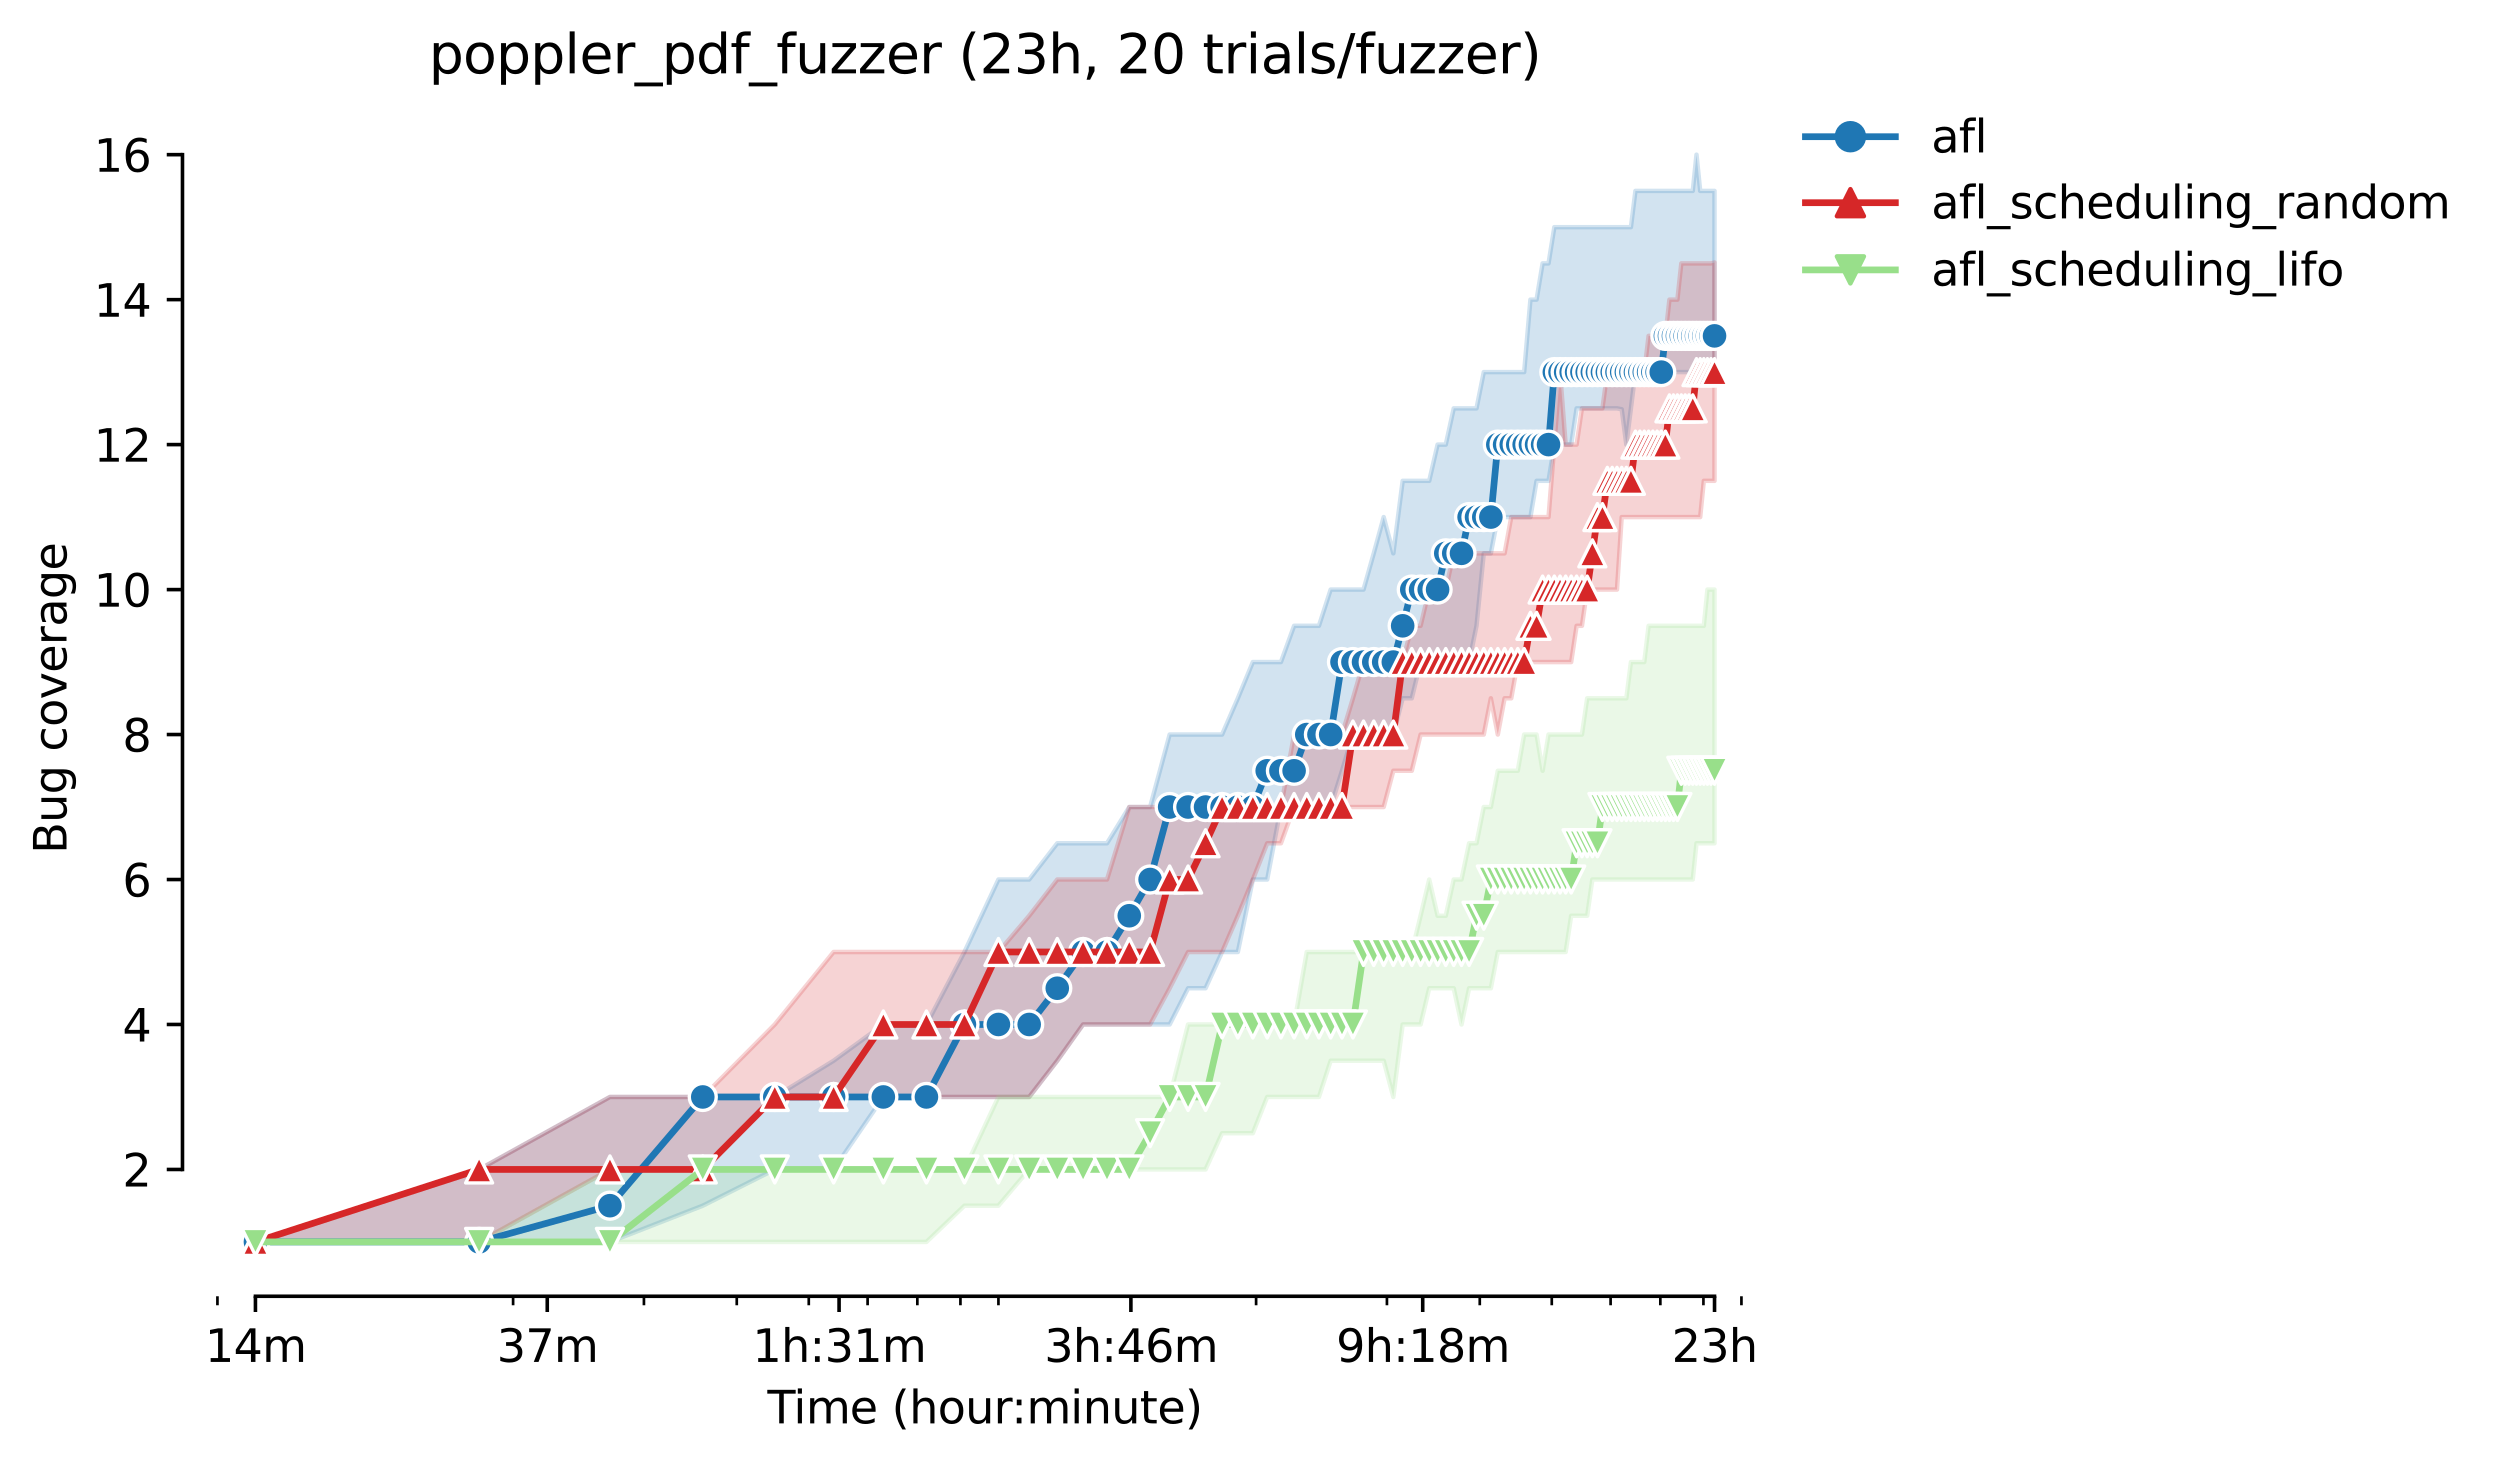 <?xml version="1.0" encoding="utf-8" standalone="no"?>
<!DOCTYPE svg PUBLIC "-//W3C//DTD SVG 1.1//EN"
  "http://www.w3.org/Graphics/SVG/1.1/DTD/svg11.dtd">
<svg height="325.986pt" version="1.1" viewBox="0 0 556.261 325.986" width="556.261pt" xmlns="http://www.w3.org/2000/svg" xmlns:xlink="http://www.w3.org/1999/xlink">
 <defs>
  <style type="text/css">*{stroke-linecap:butt;stroke-linejoin:round;}</style>
 </defs>
 <g id="figure_1">
  <g id="patch_1">
   <path d="M 0 325.986 
L 556.261 325.986 
L 556.261 0 
L 0 0 
z
" style="fill:#ffffff;"/>
  </g>
  <g id="axes_1">
   <g id="patch_2">
    <path d="M 40.603 288.43 
L 397.723 288.43 
L 397.723 22.318 
L 40.603 22.318 
z
" style="fill:#ffffff;"/>
   </g>
   <g id="PolyCollection_1">
    <defs>
     <path d="M 56.836 -49.652 
L 56.836 -49.652 
L 106.602 -49.652 
L 135.714 -49.652 
L 156.369 -57.716 
L 172.39 -65.78 
L 185.48 -65.78 
L 196.548 -81.908 
L 206.135 -81.908 
L 214.592 -81.908 
L 222.156 -81.908 
L 228.999 -81.908 
L 235.247 -89.972 
L 240.994 -98.036 
L 246.314 -98.036 
L 251.268 -98.036 
L 255.902 -98.036 
L 260.254 -98.036 
L 264.358 -106.1 
L 268.24 -106.1 
L 271.923 -114.164 
L 275.426 -114.164 
L 278.766 -130.292 
L 281.957 -130.292 
L 285.013 -146.42 
L 287.944 -146.42 
L 290.76 -146.42 
L 293.47 -146.42 
L 296.081 -146.42 
L 298.6 -154.484 
L 301.034 -162.548 
L 303.389 -162.548 
L 305.668 -162.548 
L 307.877 -162.548 
L 310.021 -162.548 
L 312.102 -170.612 
L 314.125 -170.612 
L 316.092 -178.676 
L 318.007 -178.676 
L 319.872 -178.676 
L 321.689 -178.676 
L 323.462 -178.676 
L 325.192 -178.676 
L 326.882 -178.676 
L 328.532 -186.74 
L 330.146 -202.868 
L 331.724 -202.868 
L 333.268 -210.932 
L 334.78 -210.932 
L 336.26 -210.932 
L 337.711 -210.932 
L 339.132 -210.932 
L 340.527 -210.932 
L 341.894 -218.996 
L 343.236 -218.996 
L 344.554 -218.996 
L 345.847 -227.06 
L 347.118 -227.06 
L 348.367 -227.06 
L 349.594 -227.06 
L 350.801 -235.124 
L 351.988 -235.124 
L 353.155 -235.124 
L 354.304 -235.124 
L 355.435 -235.124 
L 356.548 -235.124 
L 357.644 -235.124 
L 358.724 -235.124 
L 359.787 -235.124 
L 360.835 -234.923 
L 361.869 -227.06 
L 362.887 -235.124 
L 363.891 -243.188 
L 364.881 -243.188 
L 365.858 -243.188 
L 366.822 -243.188 
L 367.773 -243.188 
L 368.712 -243.188 
L 369.638 -243.188 
L 370.553 -243.188 
L 371.456 -243.188 
L 372.348 -243.188 
L 373.229 -243.188 
L 374.099 -243.188 
L 374.959 -243.188 
L 375.809 -243.188 
L 376.648 -243.188 
L 377.478 -243.188 
L 378.299 -243.188 
L 379.11 -243.188 
L 379.912 -243.188 
L 380.706 -243.188 
L 381.49 -243.188 
L 381.49 -283.508 
L 381.49 -283.508 
L 380.706 -283.508 
L 379.912 -283.508 
L 379.11 -283.508 
L 378.299 -283.508 
L 377.478 -291.572 
L 376.648 -283.508 
L 375.809 -283.508 
L 374.959 -283.508 
L 374.099 -283.508 
L 373.229 -283.508 
L 372.348 -283.508 
L 371.456 -283.508 
L 370.553 -283.508 
L 369.638 -283.508 
L 368.712 -283.508 
L 367.773 -283.508 
L 366.822 -283.508 
L 365.858 -283.508 
L 364.881 -283.508 
L 363.891 -283.508 
L 362.887 -275.444 
L 361.869 -275.444 
L 360.835 -275.444 
L 359.787 -275.444 
L 358.724 -275.444 
L 357.644 -275.444 
L 356.548 -275.444 
L 355.435 -275.444 
L 354.304 -275.444 
L 353.155 -275.444 
L 351.988 -275.444 
L 350.801 -275.444 
L 349.594 -275.444 
L 348.367 -275.444 
L 347.118 -275.444 
L 345.847 -275.444 
L 344.554 -267.38 
L 343.236 -267.38 
L 341.894 -259.316 
L 340.527 -259.316 
L 339.132 -243.188 
L 337.711 -243.188 
L 336.26 -243.188 
L 334.78 -243.188 
L 333.268 -243.188 
L 331.724 -243.188 
L 330.146 -243.188 
L 328.532 -235.124 
L 326.882 -235.124 
L 325.192 -235.124 
L 323.462 -235.124 
L 321.689 -227.06 
L 319.872 -227.06 
L 318.007 -218.996 
L 316.092 -218.996 
L 314.125 -218.996 
L 312.102 -218.996 
L 310.021 -202.868 
L 307.877 -210.932 
L 305.668 -202.868 
L 303.389 -194.804 
L 301.034 -194.804 
L 298.6 -194.804 
L 296.081 -194.804 
L 293.47 -186.74 
L 290.76 -186.74 
L 287.944 -186.74 
L 285.013 -178.676 
L 281.957 -178.676 
L 278.766 -178.676 
L 275.426 -170.612 
L 271.923 -162.548 
L 268.24 -162.548 
L 264.358 -162.548 
L 260.254 -162.548 
L 255.902 -146.42 
L 251.268 -146.42 
L 246.314 -138.356 
L 240.994 -138.356 
L 235.247 -138.356 
L 228.999 -130.292 
L 222.156 -130.292 
L 214.592 -114.164 
L 206.135 -98.036 
L 196.548 -98.036 
L 185.48 -89.972 
L 172.39 -81.908 
L 156.369 -81.908 
L 135.714 -81.908 
L 106.602 -65.78 
L 56.836 -49.652 
z
" id="m48ff982ea0" style="stroke:#1f77b4;stroke-opacity:0.2;"/>
    </defs>
    <g clip-path="url(#pcb227e564b)">
     <use style="fill:#1f77b4;fill-opacity:0.2;stroke:#1f77b4;stroke-opacity:0.2;" x="0" xlink:href="#m48ff982ea0" y="325.986"/>
    </g>
   </g>
   <g id="PolyCollection_2">
    <defs>
     <path d="M 56.836 -49.652 
L 56.836 -49.652 
L 106.602 -49.652 
L 135.714 -65.78 
L 156.369 -65.78 
L 172.39 -81.908 
L 185.48 -81.908 
L 196.548 -81.908 
L 206.135 -81.908 
L 214.592 -81.908 
L 222.156 -81.908 
L 228.999 -81.908 
L 235.247 -89.972 
L 240.994 -98.036 
L 246.314 -98.036 
L 251.268 -98.036 
L 255.902 -98.036 
L 260.254 -106.1 
L 264.358 -114.164 
L 268.24 -114.164 
L 271.923 -114.164 
L 275.426 -122.228 
L 278.766 -130.292 
L 281.957 -138.356 
L 285.013 -138.356 
L 287.944 -146.42 
L 290.76 -146.42 
L 293.47 -146.42 
L 296.081 -146.42 
L 298.6 -146.42 
L 301.034 -146.42 
L 303.389 -146.42 
L 305.668 -146.42 
L 307.877 -146.42 
L 310.021 -154.484 
L 312.102 -154.484 
L 314.125 -154.484 
L 316.092 -162.548 
L 318.007 -162.548 
L 319.872 -162.548 
L 321.689 -162.548 
L 323.462 -162.548 
L 325.192 -162.548 
L 326.882 -162.548 
L 328.532 -162.548 
L 330.146 -162.548 
L 331.724 -170.612 
L 333.268 -162.548 
L 334.78 -170.612 
L 336.26 -170.612 
L 337.711 -178.676 
L 339.132 -178.676 
L 340.527 -178.676 
L 341.894 -178.676 
L 343.236 -178.676 
L 344.554 -178.676 
L 345.847 -178.676 
L 347.118 -178.676 
L 348.367 -178.676 
L 349.594 -178.676 
L 350.801 -186.74 
L 351.988 -186.74 
L 353.155 -194.804 
L 354.304 -194.804 
L 355.435 -194.804 
L 356.548 -194.804 
L 357.644 -194.804 
L 358.724 -194.804 
L 359.787 -194.804 
L 360.835 -210.932 
L 361.869 -210.932 
L 362.887 -210.932 
L 363.891 -210.932 
L 364.881 -210.932 
L 365.858 -210.932 
L 366.822 -210.932 
L 367.773 -210.932 
L 368.712 -210.932 
L 369.638 -210.932 
L 370.553 -210.932 
L 371.456 -210.932 
L 372.348 -210.932 
L 373.229 -210.932 
L 374.099 -210.932 
L 374.959 -210.932 
L 375.809 -210.932 
L 376.648 -210.932 
L 377.478 -210.932 
L 378.299 -210.932 
L 379.11 -218.996 
L 379.912 -218.996 
L 380.706 -218.996 
L 381.49 -218.996 
L 381.49 -267.582 
L 381.49 -267.582 
L 380.706 -267.38 
L 379.912 -267.38 
L 379.11 -267.38 
L 378.299 -267.38 
L 377.478 -267.38 
L 376.648 -267.38 
L 375.809 -267.38 
L 374.959 -267.38 
L 374.099 -267.38 
L 373.229 -259.316 
L 372.348 -259.316 
L 371.456 -259.316 
L 370.553 -251.252 
L 369.638 -251.252 
L 368.712 -251.252 
L 367.773 -251.252 
L 366.822 -251.252 
L 365.858 -243.188 
L 364.881 -243.188 
L 363.891 -243.188 
L 362.887 -243.188 
L 361.869 -243.188 
L 360.835 -243.188 
L 359.787 -243.188 
L 358.724 -243.188 
L 357.644 -243.188 
L 356.548 -235.124 
L 355.435 -235.124 
L 354.304 -235.124 
L 353.155 -235.124 
L 351.988 -235.124 
L 350.801 -227.06 
L 349.594 -227.06 
L 348.367 -227.06 
L 347.118 -243.188 
L 345.847 -227.06 
L 344.554 -210.932 
L 343.236 -210.932 
L 341.894 -210.932 
L 340.527 -210.932 
L 339.132 -210.932 
L 337.711 -210.932 
L 336.26 -210.932 
L 334.78 -202.868 
L 333.268 -202.868 
L 331.724 -202.868 
L 330.146 -202.868 
L 328.532 -202.868 
L 326.882 -202.868 
L 325.192 -202.868 
L 323.462 -202.868 
L 321.689 -194.804 
L 319.872 -194.804 
L 318.007 -194.804 
L 316.092 -186.74 
L 314.125 -186.74 
L 312.102 -178.676 
L 310.021 -178.676 
L 307.877 -178.676 
L 305.668 -178.676 
L 303.389 -178.676 
L 301.034 -170.612 
L 298.6 -162.548 
L 296.081 -162.548 
L 293.47 -162.548 
L 290.76 -162.548 
L 287.944 -162.548 
L 285.013 -146.42 
L 281.957 -146.42 
L 278.766 -146.42 
L 275.426 -146.42 
L 271.923 -146.42 
L 268.24 -146.42 
L 264.358 -146.42 
L 260.254 -146.42 
L 255.902 -146.42 
L 251.268 -146.42 
L 246.314 -130.292 
L 240.994 -130.292 
L 235.247 -130.292 
L 228.999 -122.228 
L 222.156 -114.164 
L 214.592 -114.164 
L 206.135 -114.164 
L 196.548 -114.164 
L 185.48 -114.164 
L 172.39 -98.036 
L 156.369 -81.908 
L 135.714 -81.908 
L 106.602 -65.78 
L 56.836 -49.652 
z
" id="md21ce120c0" style="stroke:#d62728;stroke-opacity:0.2;"/>
    </defs>
    <g clip-path="url(#pcb227e564b)">
     <use style="fill:#d62728;fill-opacity:0.2;stroke:#d62728;stroke-opacity:0.2;" x="0" xlink:href="#md21ce120c0" y="325.986"/>
    </g>
   </g>
   <g id="PolyCollection_3">
    <defs>
     <path d="M 56.836 -49.652 
L 56.836 -49.652 
L 106.602 -49.652 
L 135.714 -49.652 
L 156.369 -49.652 
L 172.39 -49.652 
L 185.48 -49.652 
L 196.548 -49.652 
L 206.135 -49.652 
L 214.592 -57.716 
L 222.156 -57.716 
L 228.999 -65.78 
L 235.247 -65.78 
L 240.994 -65.78 
L 246.314 -65.78 
L 251.268 -65.78 
L 255.902 -65.78 
L 260.254 -65.78 
L 264.358 -65.78 
L 268.24 -65.78 
L 271.923 -73.844 
L 275.426 -73.844 
L 278.766 -73.844 
L 281.957 -81.908 
L 285.013 -81.908 
L 287.944 -81.908 
L 290.76 -81.908 
L 293.47 -81.908 
L 296.081 -89.972 
L 298.6 -89.972 
L 301.034 -89.972 
L 303.389 -89.972 
L 305.668 -89.972 
L 307.877 -89.972 
L 310.021 -81.908 
L 312.102 -98.036 
L 314.125 -98.036 
L 316.092 -98.036 
L 318.007 -106.1 
L 319.872 -106.1 
L 321.689 -106.1 
L 323.462 -106.1 
L 325.192 -98.036 
L 326.882 -106.1 
L 328.532 -106.1 
L 330.146 -106.1 
L 331.724 -106.1 
L 333.268 -114.164 
L 334.78 -114.164 
L 336.26 -114.164 
L 337.711 -114.164 
L 339.132 -114.164 
L 340.527 -114.164 
L 341.894 -114.164 
L 343.236 -114.164 
L 344.554 -114.164 
L 345.847 -114.164 
L 347.118 -114.164 
L 348.367 -114.164 
L 349.594 -122.228 
L 350.801 -122.228 
L 351.988 -122.228 
L 353.155 -122.228 
L 354.304 -130.292 
L 355.435 -130.292 
L 356.548 -130.292 
L 357.644 -130.292 
L 358.724 -130.292 
L 359.787 -130.292 
L 360.835 -130.292 
L 361.869 -130.292 
L 362.887 -130.292 
L 363.891 -130.292 
L 364.881 -130.292 
L 365.858 -130.292 
L 366.822 -130.292 
L 367.773 -130.292 
L 368.712 -130.292 
L 369.638 -130.292 
L 370.553 -130.292 
L 371.456 -130.292 
L 372.348 -130.292 
L 373.229 -130.292 
L 374.099 -130.292 
L 374.959 -130.292 
L 375.809 -130.292 
L 376.648 -130.292 
L 377.478 -138.356 
L 378.299 -138.356 
L 379.11 -138.356 
L 379.912 -138.356 
L 380.706 -138.356 
L 381.49 -138.356 
L 381.49 -194.804 
L 381.49 -194.804 
L 380.706 -194.804 
L 379.912 -194.804 
L 379.11 -186.74 
L 378.299 -186.74 
L 377.478 -186.74 
L 376.648 -186.74 
L 375.809 -186.74 
L 374.959 -186.74 
L 374.099 -186.74 
L 373.229 -186.74 
L 372.348 -186.74 
L 371.456 -186.74 
L 370.553 -186.74 
L 369.638 -186.74 
L 368.712 -186.74 
L 367.773 -186.74 
L 366.822 -186.74 
L 365.858 -178.676 
L 364.881 -178.676 
L 363.891 -178.676 
L 362.887 -178.676 
L 361.869 -170.612 
L 360.835 -170.612 
L 359.787 -170.612 
L 358.724 -170.612 
L 357.644 -170.612 
L 356.548 -170.612 
L 355.435 -170.612 
L 354.304 -170.612 
L 353.155 -170.612 
L 351.988 -162.548 
L 350.801 -162.548 
L 349.594 -162.548 
L 348.367 -162.548 
L 347.118 -162.548 
L 345.847 -162.548 
L 344.554 -162.548 
L 343.236 -154.484 
L 341.894 -162.548 
L 340.527 -162.548 
L 339.132 -162.548 
L 337.711 -154.484 
L 336.26 -154.484 
L 334.78 -154.484 
L 333.268 -154.484 
L 331.724 -146.42 
L 330.146 -146.42 
L 328.532 -138.356 
L 326.882 -138.356 
L 325.192 -130.292 
L 323.462 -130.292 
L 321.689 -122.228 
L 319.872 -122.228 
L 318.007 -130.292 
L 316.092 -122.228 
L 314.125 -114.164 
L 312.102 -114.164 
L 310.021 -114.164 
L 307.877 -114.164 
L 305.668 -114.164 
L 303.389 -114.164 
L 301.034 -114.164 
L 298.6 -114.164 
L 296.081 -114.164 
L 293.47 -114.164 
L 290.76 -114.164 
L 287.944 -98.036 
L 285.013 -98.036 
L 281.957 -98.036 
L 278.766 -98.036 
L 275.426 -98.036 
L 271.923 -98.036 
L 268.24 -98.036 
L 264.358 -98.036 
L 260.254 -81.908 
L 255.902 -81.908 
L 251.268 -81.908 
L 246.314 -81.908 
L 240.994 -81.908 
L 235.247 -81.908 
L 228.999 -81.908 
L 222.156 -81.908 
L 214.592 -65.78 
L 206.135 -65.78 
L 196.548 -65.78 
L 185.48 -65.78 
L 172.39 -65.78 
L 156.369 -65.78 
L 135.714 -65.78 
L 106.602 -49.652 
L 56.836 -49.652 
z
" id="mb8704c0654" style="stroke:#98df8a;stroke-opacity:0.2;"/>
    </defs>
    <g clip-path="url(#pcb227e564b)">
     <use style="fill:#98df8a;fill-opacity:0.2;stroke:#98df8a;stroke-opacity:0.2;" x="0" xlink:href="#mb8704c0654" y="325.986"/>
    </g>
   </g>
   <g id="matplotlib.axis_1">
    <g id="xtick_1">
     <g id="line2d_1">
      <defs>
       <path d="M 0 0 
L 0 3.5 
" id="md264fbb1ff" style="stroke:#000000;stroke-width:0.8;"/>
      </defs>
      <g>
       <use style="stroke:#000000;stroke-width:0.8;" x="56.836" xlink:href="#md264fbb1ff" y="288.43"/>
      </g>
     </g>
     <g id="text_1">
      <!-- 14m -->
      <g transform="translate(45.603 303.029)scale(0.1 -0.1)">
       <defs>
        <path d="M 794 531 
L 1825 531 
L 1825 4091 
L 703 3866 
L 703 4441 
L 1819 4666 
L 2450 4666 
L 2450 531 
L 3481 531 
L 3481 0 
L 794 0 
L 794 531 
z
" id="DejaVuSans-31" transform="scale(0.016)"/>
        <path d="M 2419 4116 
L 825 1625 
L 2419 1625 
L 2419 4116 
z
M 2253 4666 
L 3047 4666 
L 3047 1625 
L 3713 1625 
L 3713 1100 
L 3047 1100 
L 3047 0 
L 2419 0 
L 2419 1100 
L 313 1100 
L 313 1709 
L 2253 4666 
z
" id="DejaVuSans-34" transform="scale(0.016)"/>
        <path d="M 3328 2828 
Q 3544 3216 3844 3400 
Q 4144 3584 4550 3584 
Q 5097 3584 5394 3201 
Q 5691 2819 5691 2113 
L 5691 0 
L 5113 0 
L 5113 2094 
Q 5113 2597 4934 2840 
Q 4756 3084 4391 3084 
Q 3944 3084 3684 2787 
Q 3425 2491 3425 1978 
L 3425 0 
L 2847 0 
L 2847 2094 
Q 2847 2600 2669 2842 
Q 2491 3084 2119 3084 
Q 1678 3084 1418 2786 
Q 1159 2488 1159 1978 
L 1159 0 
L 581 0 
L 581 3500 
L 1159 3500 
L 1159 2956 
Q 1356 3278 1631 3431 
Q 1906 3584 2284 3584 
Q 2666 3584 2933 3390 
Q 3200 3197 3328 2828 
z
" id="DejaVuSans-6d" transform="scale(0.016)"/>
       </defs>
       <use xlink:href="#DejaVuSans-31"/>
       <use x="63.623" xlink:href="#DejaVuSans-34"/>
       <use x="127.246" xlink:href="#DejaVuSans-6d"/>
      </g>
     </g>
    </g>
    <g id="xtick_2">
     <g id="line2d_2">
      <g>
       <use style="stroke:#000000;stroke-width:0.8;" x="121.767" xlink:href="#md264fbb1ff" y="288.43"/>
      </g>
     </g>
     <g id="text_2">
      <!-- 37m -->
      <g transform="translate(110.534 303.029)scale(0.1 -0.1)">
       <defs>
        <path d="M 2597 2516 
Q 3050 2419 3304 2112 
Q 3559 1806 3559 1356 
Q 3559 666 3084 287 
Q 2609 -91 1734 -91 
Q 1441 -91 1130 -33 
Q 819 25 488 141 
L 488 750 
Q 750 597 1062 519 
Q 1375 441 1716 441 
Q 2309 441 2620 675 
Q 2931 909 2931 1356 
Q 2931 1769 2642 2001 
Q 2353 2234 1838 2234 
L 1294 2234 
L 1294 2753 
L 1863 2753 
Q 2328 2753 2575 2939 
Q 2822 3125 2822 3475 
Q 2822 3834 2567 4026 
Q 2313 4219 1838 4219 
Q 1578 4219 1281 4162 
Q 984 4106 628 3988 
L 628 4550 
Q 988 4650 1302 4700 
Q 1616 4750 1894 4750 
Q 2613 4750 3031 4423 
Q 3450 4097 3450 3541 
Q 3450 3153 3228 2886 
Q 3006 2619 2597 2516 
z
" id="DejaVuSans-33" transform="scale(0.016)"/>
        <path d="M 525 4666 
L 3525 4666 
L 3525 4397 
L 1831 0 
L 1172 0 
L 2766 4134 
L 525 4134 
L 525 4666 
z
" id="DejaVuSans-37" transform="scale(0.016)"/>
       </defs>
       <use xlink:href="#DejaVuSans-33"/>
       <use x="63.623" xlink:href="#DejaVuSans-37"/>
       <use x="127.246" xlink:href="#DejaVuSans-6d"/>
      </g>
     </g>
    </g>
    <g id="xtick_3">
     <g id="line2d_3">
      <g>
       <use style="stroke:#000000;stroke-width:0.8;" x="186.698" xlink:href="#md264fbb1ff" y="288.43"/>
      </g>
     </g>
     <g id="text_3">
      <!-- 1h:31m -->
      <g transform="translate(167.431 303.029)scale(0.1 -0.1)">
       <defs>
        <path d="M 3513 2113 
L 3513 0 
L 2938 0 
L 2938 2094 
Q 2938 2591 2744 2837 
Q 2550 3084 2163 3084 
Q 1697 3084 1428 2787 
Q 1159 2491 1159 1978 
L 1159 0 
L 581 0 
L 581 4863 
L 1159 4863 
L 1159 2956 
Q 1366 3272 1645 3428 
Q 1925 3584 2291 3584 
Q 2894 3584 3203 3211 
Q 3513 2838 3513 2113 
z
" id="DejaVuSans-68" transform="scale(0.016)"/>
        <path d="M 750 794 
L 1409 794 
L 1409 0 
L 750 0 
L 750 794 
z
M 750 3309 
L 1409 3309 
L 1409 2516 
L 750 2516 
L 750 3309 
z
" id="DejaVuSans-3a" transform="scale(0.016)"/>
       </defs>
       <use xlink:href="#DejaVuSans-31"/>
       <use x="63.623" xlink:href="#DejaVuSans-68"/>
       <use x="127.002" xlink:href="#DejaVuSans-3a"/>
       <use x="160.693" xlink:href="#DejaVuSans-33"/>
       <use x="224.316" xlink:href="#DejaVuSans-31"/>
       <use x="287.939" xlink:href="#DejaVuSans-6d"/>
      </g>
     </g>
    </g>
    <g id="xtick_4">
     <g id="line2d_4">
      <g>
       <use style="stroke:#000000;stroke-width:0.8;" x="251.629" xlink:href="#md264fbb1ff" y="288.43"/>
      </g>
     </g>
     <g id="text_4">
      <!-- 3h:46m -->
      <g transform="translate(232.362 303.029)scale(0.1 -0.1)">
       <defs>
        <path d="M 2113 2584 
Q 1688 2584 1439 2293 
Q 1191 2003 1191 1497 
Q 1191 994 1439 701 
Q 1688 409 2113 409 
Q 2538 409 2786 701 
Q 3034 994 3034 1497 
Q 3034 2003 2786 2293 
Q 2538 2584 2113 2584 
z
M 3366 4563 
L 3366 3988 
Q 3128 4100 2886 4159 
Q 2644 4219 2406 4219 
Q 1781 4219 1451 3797 
Q 1122 3375 1075 2522 
Q 1259 2794 1537 2939 
Q 1816 3084 2150 3084 
Q 2853 3084 3261 2657 
Q 3669 2231 3669 1497 
Q 3669 778 3244 343 
Q 2819 -91 2113 -91 
Q 1303 -91 875 529 
Q 447 1150 447 2328 
Q 447 3434 972 4092 
Q 1497 4750 2381 4750 
Q 2619 4750 2861 4703 
Q 3103 4656 3366 4563 
z
" id="DejaVuSans-36" transform="scale(0.016)"/>
       </defs>
       <use xlink:href="#DejaVuSans-33"/>
       <use x="63.623" xlink:href="#DejaVuSans-68"/>
       <use x="127.002" xlink:href="#DejaVuSans-3a"/>
       <use x="160.693" xlink:href="#DejaVuSans-34"/>
       <use x="224.316" xlink:href="#DejaVuSans-36"/>
       <use x="287.939" xlink:href="#DejaVuSans-6d"/>
      </g>
     </g>
    </g>
    <g id="xtick_5">
     <g id="line2d_5">
      <g>
       <use style="stroke:#000000;stroke-width:0.8;" x="316.56" xlink:href="#md264fbb1ff" y="288.43"/>
      </g>
     </g>
     <g id="text_5">
      <!-- 9h:18m -->
      <g transform="translate(297.293 303.029)scale(0.1 -0.1)">
       <defs>
        <path d="M 703 97 
L 703 672 
Q 941 559 1184 500 
Q 1428 441 1663 441 
Q 2288 441 2617 861 
Q 2947 1281 2994 2138 
Q 2813 1869 2534 1725 
Q 2256 1581 1919 1581 
Q 1219 1581 811 2004 
Q 403 2428 403 3163 
Q 403 3881 828 4315 
Q 1253 4750 1959 4750 
Q 2769 4750 3195 4129 
Q 3622 3509 3622 2328 
Q 3622 1225 3098 567 
Q 2575 -91 1691 -91 
Q 1453 -91 1209 -44 
Q 966 3 703 97 
z
M 1959 2075 
Q 2384 2075 2632 2365 
Q 2881 2656 2881 3163 
Q 2881 3666 2632 3958 
Q 2384 4250 1959 4250 
Q 1534 4250 1286 3958 
Q 1038 3666 1038 3163 
Q 1038 2656 1286 2365 
Q 1534 2075 1959 2075 
z
" id="DejaVuSans-39" transform="scale(0.016)"/>
        <path d="M 2034 2216 
Q 1584 2216 1326 1975 
Q 1069 1734 1069 1313 
Q 1069 891 1326 650 
Q 1584 409 2034 409 
Q 2484 409 2743 651 
Q 3003 894 3003 1313 
Q 3003 1734 2745 1975 
Q 2488 2216 2034 2216 
z
M 1403 2484 
Q 997 2584 770 2862 
Q 544 3141 544 3541 
Q 544 4100 942 4425 
Q 1341 4750 2034 4750 
Q 2731 4750 3128 4425 
Q 3525 4100 3525 3541 
Q 3525 3141 3298 2862 
Q 3072 2584 2669 2484 
Q 3125 2378 3379 2068 
Q 3634 1759 3634 1313 
Q 3634 634 3220 271 
Q 2806 -91 2034 -91 
Q 1263 -91 848 271 
Q 434 634 434 1313 
Q 434 1759 690 2068 
Q 947 2378 1403 2484 
z
M 1172 3481 
Q 1172 3119 1398 2916 
Q 1625 2713 2034 2713 
Q 2441 2713 2670 2916 
Q 2900 3119 2900 3481 
Q 2900 3844 2670 4047 
Q 2441 4250 2034 4250 
Q 1625 4250 1398 4047 
Q 1172 3844 1172 3481 
z
" id="DejaVuSans-38" transform="scale(0.016)"/>
       </defs>
       <use xlink:href="#DejaVuSans-39"/>
       <use x="63.623" xlink:href="#DejaVuSans-68"/>
       <use x="127.002" xlink:href="#DejaVuSans-3a"/>
       <use x="160.693" xlink:href="#DejaVuSans-31"/>
       <use x="224.316" xlink:href="#DejaVuSans-38"/>
       <use x="287.939" xlink:href="#DejaVuSans-6d"/>
      </g>
     </g>
    </g>
    <g id="xtick_6">
     <g id="line2d_6">
      <g>
       <use style="stroke:#000000;stroke-width:0.8;" x="381.491" xlink:href="#md264fbb1ff" y="288.43"/>
      </g>
     </g>
     <g id="text_6">
      <!-- 23h -->
      <g transform="translate(371.96 303.029)scale(0.1 -0.1)">
       <defs>
        <path d="M 1228 531 
L 3431 531 
L 3431 0 
L 469 0 
L 469 531 
Q 828 903 1448 1529 
Q 2069 2156 2228 2338 
Q 2531 2678 2651 2914 
Q 2772 3150 2772 3378 
Q 2772 3750 2511 3984 
Q 2250 4219 1831 4219 
Q 1534 4219 1204 4116 
Q 875 4013 500 3803 
L 500 4441 
Q 881 4594 1212 4672 
Q 1544 4750 1819 4750 
Q 2544 4750 2975 4387 
Q 3406 4025 3406 3419 
Q 3406 3131 3298 2873 
Q 3191 2616 2906 2266 
Q 2828 2175 2409 1742 
Q 1991 1309 1228 531 
z
" id="DejaVuSans-32" transform="scale(0.016)"/>
       </defs>
       <use xlink:href="#DejaVuSans-32"/>
       <use x="63.623" xlink:href="#DejaVuSans-33"/>
       <use x="127.246" xlink:href="#DejaVuSans-68"/>
      </g>
     </g>
    </g>
    <g id="xtick_7">
     <g id="line2d_7">
      <defs>
       <path d="M 0 0 
L 0 2 
" id="m30695a2eee" style="stroke:#000000;stroke-width:0.6;"/>
      </defs>
      <g>
       <use style="stroke:#000000;stroke-width:0.6;" x="48.379" xlink:href="#m30695a2eee" y="288.43"/>
      </g>
     </g>
    </g>
    <g id="xtick_8">
     <g id="line2d_8">
      <g>
       <use style="stroke:#000000;stroke-width:0.6;" x="114.167" xlink:href="#m30695a2eee" y="288.43"/>
      </g>
     </g>
    </g>
    <g id="xtick_9">
     <g id="line2d_9">
      <g>
       <use style="stroke:#000000;stroke-width:0.6;" x="143.278" xlink:href="#m30695a2eee" y="288.43"/>
      </g>
     </g>
    </g>
    <g id="xtick_10">
     <g id="line2d_10">
      <g>
       <use style="stroke:#000000;stroke-width:0.6;" x="163.933" xlink:href="#m30695a2eee" y="288.43"/>
      </g>
     </g>
    </g>
    <g id="xtick_11">
     <g id="line2d_11">
      <g>
       <use style="stroke:#000000;stroke-width:0.6;" x="179.955" xlink:href="#m30695a2eee" y="288.43"/>
      </g>
     </g>
    </g>
    <g id="xtick_12">
     <g id="line2d_12">
      <g>
       <use style="stroke:#000000;stroke-width:0.6;" x="193.045" xlink:href="#m30695a2eee" y="288.43"/>
      </g>
     </g>
    </g>
    <g id="xtick_13">
     <g id="line2d_13">
      <g>
       <use style="stroke:#000000;stroke-width:0.6;" x="204.113" xlink:href="#m30695a2eee" y="288.43"/>
      </g>
     </g>
    </g>
    <g id="xtick_14">
     <g id="line2d_14">
      <g>
       <use style="stroke:#000000;stroke-width:0.6;" x="213.7" xlink:href="#m30695a2eee" y="288.43"/>
      </g>
     </g>
    </g>
    <g id="xtick_15">
     <g id="line2d_15">
      <g>
       <use style="stroke:#000000;stroke-width:0.6;" x="222.156" xlink:href="#m30695a2eee" y="288.43"/>
      </g>
     </g>
    </g>
    <g id="xtick_16">
     <g id="line2d_16">
      <g>
       <use style="stroke:#000000;stroke-width:0.6;" x="279.488" xlink:href="#m30695a2eee" y="288.43"/>
      </g>
     </g>
    </g>
    <g id="xtick_17">
     <g id="line2d_17">
      <g>
       <use style="stroke:#000000;stroke-width:0.6;" x="308.599" xlink:href="#m30695a2eee" y="288.43"/>
      </g>
     </g>
    </g>
    <g id="xtick_18">
     <g id="line2d_18">
      <g>
       <use style="stroke:#000000;stroke-width:0.6;" x="329.254" xlink:href="#m30695a2eee" y="288.43"/>
      </g>
     </g>
    </g>
    <g id="xtick_19">
     <g id="line2d_19">
      <g>
       <use style="stroke:#000000;stroke-width:0.6;" x="345.275" xlink:href="#m30695a2eee" y="288.43"/>
      </g>
     </g>
    </g>
    <g id="xtick_20">
     <g id="line2d_20">
      <g>
       <use style="stroke:#000000;stroke-width:0.6;" x="358.366" xlink:href="#m30695a2eee" y="288.43"/>
      </g>
     </g>
    </g>
    <g id="xtick_21">
     <g id="line2d_21">
      <g>
       <use style="stroke:#000000;stroke-width:0.6;" x="369.433" xlink:href="#m30695a2eee" y="288.43"/>
      </g>
     </g>
    </g>
    <g id="xtick_22">
     <g id="line2d_22">
      <g>
       <use style="stroke:#000000;stroke-width:0.6;" x="379.02" xlink:href="#m30695a2eee" y="288.43"/>
      </g>
     </g>
    </g>
    <g id="xtick_23">
     <g id="line2d_23">
      <g>
       <use style="stroke:#000000;stroke-width:0.6;" x="387.477" xlink:href="#m30695a2eee" y="288.43"/>
      </g>
     </g>
    </g>
    <g id="text_7">
     <!-- Time (hour:minute) -->
     <g transform="translate(170.756 316.707)scale(0.1 -0.1)">
      <defs>
       <path d="M -19 4666 
L 3928 4666 
L 3928 4134 
L 2272 4134 
L 2272 0 
L 1638 0 
L 1638 4134 
L -19 4134 
L -19 4666 
z
" id="DejaVuSans-54" transform="scale(0.016)"/>
       <path d="M 603 3500 
L 1178 3500 
L 1178 0 
L 603 0 
L 603 3500 
z
M 603 4863 
L 1178 4863 
L 1178 4134 
L 603 4134 
L 603 4863 
z
" id="DejaVuSans-69" transform="scale(0.016)"/>
       <path d="M 3597 1894 
L 3597 1613 
L 953 1613 
Q 991 1019 1311 708 
Q 1631 397 2203 397 
Q 2534 397 2845 478 
Q 3156 559 3463 722 
L 3463 178 
Q 3153 47 2828 -22 
Q 2503 -91 2169 -91 
Q 1331 -91 842 396 
Q 353 884 353 1716 
Q 353 2575 817 3079 
Q 1281 3584 2069 3584 
Q 2775 3584 3186 3129 
Q 3597 2675 3597 1894 
z
M 3022 2063 
Q 3016 2534 2758 2815 
Q 2500 3097 2075 3097 
Q 1594 3097 1305 2825 
Q 1016 2553 972 2059 
L 3022 2063 
z
" id="DejaVuSans-65" transform="scale(0.016)"/>
       <path id="DejaVuSans-20" transform="scale(0.016)"/>
       <path d="M 1984 4856 
Q 1566 4138 1362 3434 
Q 1159 2731 1159 2009 
Q 1159 1288 1364 580 
Q 1569 -128 1984 -844 
L 1484 -844 
Q 1016 -109 783 600 
Q 550 1309 550 2009 
Q 550 2706 781 3412 
Q 1013 4119 1484 4856 
L 1984 4856 
z
" id="DejaVuSans-28" transform="scale(0.016)"/>
       <path d="M 1959 3097 
Q 1497 3097 1228 2736 
Q 959 2375 959 1747 
Q 959 1119 1226 758 
Q 1494 397 1959 397 
Q 2419 397 2687 759 
Q 2956 1122 2956 1747 
Q 2956 2369 2687 2733 
Q 2419 3097 1959 3097 
z
M 1959 3584 
Q 2709 3584 3137 3096 
Q 3566 2609 3566 1747 
Q 3566 888 3137 398 
Q 2709 -91 1959 -91 
Q 1206 -91 779 398 
Q 353 888 353 1747 
Q 353 2609 779 3096 
Q 1206 3584 1959 3584 
z
" id="DejaVuSans-6f" transform="scale(0.016)"/>
       <path d="M 544 1381 
L 544 3500 
L 1119 3500 
L 1119 1403 
Q 1119 906 1312 657 
Q 1506 409 1894 409 
Q 2359 409 2629 706 
Q 2900 1003 2900 1516 
L 2900 3500 
L 3475 3500 
L 3475 0 
L 2900 0 
L 2900 538 
Q 2691 219 2414 64 
Q 2138 -91 1772 -91 
Q 1169 -91 856 284 
Q 544 659 544 1381 
z
M 1991 3584 
L 1991 3584 
z
" id="DejaVuSans-75" transform="scale(0.016)"/>
       <path d="M 2631 2963 
Q 2534 3019 2420 3045 
Q 2306 3072 2169 3072 
Q 1681 3072 1420 2755 
Q 1159 2438 1159 1844 
L 1159 0 
L 581 0 
L 581 3500 
L 1159 3500 
L 1159 2956 
Q 1341 3275 1631 3429 
Q 1922 3584 2338 3584 
Q 2397 3584 2469 3576 
Q 2541 3569 2628 3553 
L 2631 2963 
z
" id="DejaVuSans-72" transform="scale(0.016)"/>
       <path d="M 3513 2113 
L 3513 0 
L 2938 0 
L 2938 2094 
Q 2938 2591 2744 2837 
Q 2550 3084 2163 3084 
Q 1697 3084 1428 2787 
Q 1159 2491 1159 1978 
L 1159 0 
L 581 0 
L 581 3500 
L 1159 3500 
L 1159 2956 
Q 1366 3272 1645 3428 
Q 1925 3584 2291 3584 
Q 2894 3584 3203 3211 
Q 3513 2838 3513 2113 
z
" id="DejaVuSans-6e" transform="scale(0.016)"/>
       <path d="M 1172 4494 
L 1172 3500 
L 2356 3500 
L 2356 3053 
L 1172 3053 
L 1172 1153 
Q 1172 725 1289 603 
Q 1406 481 1766 481 
L 2356 481 
L 2356 0 
L 1766 0 
Q 1100 0 847 248 
Q 594 497 594 1153 
L 594 3053 
L 172 3053 
L 172 3500 
L 594 3500 
L 594 4494 
L 1172 4494 
z
" id="DejaVuSans-74" transform="scale(0.016)"/>
       <path d="M 513 4856 
L 1013 4856 
Q 1481 4119 1714 3412 
Q 1947 2706 1947 2009 
Q 1947 1309 1714 600 
Q 1481 -109 1013 -844 
L 513 -844 
Q 928 -128 1133 580 
Q 1338 1288 1338 2009 
Q 1338 2731 1133 3434 
Q 928 4138 513 4856 
z
" id="DejaVuSans-29" transform="scale(0.016)"/>
      </defs>
      <use xlink:href="#DejaVuSans-54"/>
      <use x="57.959" xlink:href="#DejaVuSans-69"/>
      <use x="85.742" xlink:href="#DejaVuSans-6d"/>
      <use x="183.154" xlink:href="#DejaVuSans-65"/>
      <use x="244.678" xlink:href="#DejaVuSans-20"/>
      <use x="276.465" xlink:href="#DejaVuSans-28"/>
      <use x="315.479" xlink:href="#DejaVuSans-68"/>
      <use x="378.857" xlink:href="#DejaVuSans-6f"/>
      <use x="440.039" xlink:href="#DejaVuSans-75"/>
      <use x="503.418" xlink:href="#DejaVuSans-72"/>
      <use x="542.781" xlink:href="#DejaVuSans-3a"/>
      <use x="576.473" xlink:href="#DejaVuSans-6d"/>
      <use x="673.885" xlink:href="#DejaVuSans-69"/>
      <use x="701.668" xlink:href="#DejaVuSans-6e"/>
      <use x="765.047" xlink:href="#DejaVuSans-75"/>
      <use x="828.426" xlink:href="#DejaVuSans-74"/>
      <use x="867.635" xlink:href="#DejaVuSans-65"/>
      <use x="929.158" xlink:href="#DejaVuSans-29"/>
     </g>
    </g>
   </g>
   <g id="matplotlib.axis_2">
    <g id="ytick_1">
     <g id="line2d_24">
      <defs>
       <path d="M 0 0 
L -3.5 0 
" id="m924dc064d7" style="stroke:#000000;stroke-width:0.8;"/>
      </defs>
      <g>
       <use style="stroke:#000000;stroke-width:0.8;" x="40.603" xlink:href="#m924dc064d7" y="260.206"/>
      </g>
     </g>
     <g id="text_8">
      <!-- 2 -->
      <g transform="translate(27.241 264.005)scale(0.1 -0.1)">
       <use xlink:href="#DejaVuSans-32"/>
      </g>
     </g>
    </g>
    <g id="ytick_2">
     <g id="line2d_25">
      <g>
       <use style="stroke:#000000;stroke-width:0.8;" x="40.603" xlink:href="#m924dc064d7" y="227.95"/>
      </g>
     </g>
     <g id="text_9">
      <!-- 4 -->
      <g transform="translate(27.241 231.749)scale(0.1 -0.1)">
       <use xlink:href="#DejaVuSans-34"/>
      </g>
     </g>
    </g>
    <g id="ytick_3">
     <g id="line2d_26">
      <g>
       <use style="stroke:#000000;stroke-width:0.8;" x="40.603" xlink:href="#m924dc064d7" y="195.694"/>
      </g>
     </g>
     <g id="text_10">
      <!-- 6 -->
      <g transform="translate(27.241 199.493)scale(0.1 -0.1)">
       <use xlink:href="#DejaVuSans-36"/>
      </g>
     </g>
    </g>
    <g id="ytick_4">
     <g id="line2d_27">
      <g>
       <use style="stroke:#000000;stroke-width:0.8;" x="40.603" xlink:href="#m924dc064d7" y="163.438"/>
      </g>
     </g>
     <g id="text_11">
      <!-- 8 -->
      <g transform="translate(27.241 167.237)scale(0.1 -0.1)">
       <use xlink:href="#DejaVuSans-38"/>
      </g>
     </g>
    </g>
    <g id="ytick_5">
     <g id="line2d_28">
      <g>
       <use style="stroke:#000000;stroke-width:0.8;" x="40.603" xlink:href="#m924dc064d7" y="131.182"/>
      </g>
     </g>
     <g id="text_12">
      <!-- 10 -->
      <g transform="translate(20.878 134.981)scale(0.1 -0.1)">
       <defs>
        <path d="M 2034 4250 
Q 1547 4250 1301 3770 
Q 1056 3291 1056 2328 
Q 1056 1369 1301 889 
Q 1547 409 2034 409 
Q 2525 409 2770 889 
Q 3016 1369 3016 2328 
Q 3016 3291 2770 3770 
Q 2525 4250 2034 4250 
z
M 2034 4750 
Q 2819 4750 3233 4129 
Q 3647 3509 3647 2328 
Q 3647 1150 3233 529 
Q 2819 -91 2034 -91 
Q 1250 -91 836 529 
Q 422 1150 422 2328 
Q 422 3509 836 4129 
Q 1250 4750 2034 4750 
z
" id="DejaVuSans-30" transform="scale(0.016)"/>
       </defs>
       <use xlink:href="#DejaVuSans-31"/>
       <use x="63.623" xlink:href="#DejaVuSans-30"/>
      </g>
     </g>
    </g>
    <g id="ytick_6">
     <g id="line2d_29">
      <g>
       <use style="stroke:#000000;stroke-width:0.8;" x="40.603" xlink:href="#m924dc064d7" y="98.926"/>
      </g>
     </g>
     <g id="text_13">
      <!-- 12 -->
      <g transform="translate(20.878 102.725)scale(0.1 -0.1)">
       <use xlink:href="#DejaVuSans-31"/>
       <use x="63.623" xlink:href="#DejaVuSans-32"/>
      </g>
     </g>
    </g>
    <g id="ytick_7">
     <g id="line2d_30">
      <g>
       <use style="stroke:#000000;stroke-width:0.8;" x="40.603" xlink:href="#m924dc064d7" y="66.67"/>
      </g>
     </g>
     <g id="text_14">
      <!-- 14 -->
      <g transform="translate(20.878 70.469)scale(0.1 -0.1)">
       <use xlink:href="#DejaVuSans-31"/>
       <use x="63.623" xlink:href="#DejaVuSans-34"/>
      </g>
     </g>
    </g>
    <g id="ytick_8">
     <g id="line2d_31">
      <g>
       <use style="stroke:#000000;stroke-width:0.8;" x="40.603" xlink:href="#m924dc064d7" y="34.414"/>
      </g>
     </g>
     <g id="text_15">
      <!-- 16 -->
      <g transform="translate(20.878 38.213)scale(0.1 -0.1)">
       <use xlink:href="#DejaVuSans-31"/>
       <use x="63.623" xlink:href="#DejaVuSans-36"/>
      </g>
     </g>
    </g>
    <g id="text_16">
     <!-- Bug coverage -->
     <g transform="translate(14.798 189.951)rotate(-90)scale(0.1 -0.1)">
      <defs>
       <path d="M 1259 2228 
L 1259 519 
L 2272 519 
Q 2781 519 3026 730 
Q 3272 941 3272 1375 
Q 3272 1813 3026 2020 
Q 2781 2228 2272 2228 
L 1259 2228 
z
M 1259 4147 
L 1259 2741 
L 2194 2741 
Q 2656 2741 2882 2914 
Q 3109 3088 3109 3444 
Q 3109 3797 2882 3972 
Q 2656 4147 2194 4147 
L 1259 4147 
z
M 628 4666 
L 2241 4666 
Q 2963 4666 3353 4366 
Q 3744 4066 3744 3513 
Q 3744 3084 3544 2831 
Q 3344 2578 2956 2516 
Q 3422 2416 3680 2098 
Q 3938 1781 3938 1306 
Q 3938 681 3513 340 
Q 3088 0 2303 0 
L 628 0 
L 628 4666 
z
" id="DejaVuSans-42" transform="scale(0.016)"/>
       <path d="M 2906 1791 
Q 2906 2416 2648 2759 
Q 2391 3103 1925 3103 
Q 1463 3103 1205 2759 
Q 947 2416 947 1791 
Q 947 1169 1205 825 
Q 1463 481 1925 481 
Q 2391 481 2648 825 
Q 2906 1169 2906 1791 
z
M 3481 434 
Q 3481 -459 3084 -895 
Q 2688 -1331 1869 -1331 
Q 1566 -1331 1297 -1286 
Q 1028 -1241 775 -1147 
L 775 -588 
Q 1028 -725 1275 -790 
Q 1522 -856 1778 -856 
Q 2344 -856 2625 -561 
Q 2906 -266 2906 331 
L 2906 616 
Q 2728 306 2450 153 
Q 2172 0 1784 0 
Q 1141 0 747 490 
Q 353 981 353 1791 
Q 353 2603 747 3093 
Q 1141 3584 1784 3584 
Q 2172 3584 2450 3431 
Q 2728 3278 2906 2969 
L 2906 3500 
L 3481 3500 
L 3481 434 
z
" id="DejaVuSans-67" transform="scale(0.016)"/>
       <path d="M 3122 3366 
L 3122 2828 
Q 2878 2963 2633 3030 
Q 2388 3097 2138 3097 
Q 1578 3097 1268 2742 
Q 959 2388 959 1747 
Q 959 1106 1268 751 
Q 1578 397 2138 397 
Q 2388 397 2633 464 
Q 2878 531 3122 666 
L 3122 134 
Q 2881 22 2623 -34 
Q 2366 -91 2075 -91 
Q 1284 -91 818 406 
Q 353 903 353 1747 
Q 353 2603 823 3093 
Q 1294 3584 2113 3584 
Q 2378 3584 2631 3529 
Q 2884 3475 3122 3366 
z
" id="DejaVuSans-63" transform="scale(0.016)"/>
       <path d="M 191 3500 
L 800 3500 
L 1894 563 
L 2988 3500 
L 3597 3500 
L 2284 0 
L 1503 0 
L 191 3500 
z
" id="DejaVuSans-76" transform="scale(0.016)"/>
       <path d="M 2194 1759 
Q 1497 1759 1228 1600 
Q 959 1441 959 1056 
Q 959 750 1161 570 
Q 1363 391 1709 391 
Q 2188 391 2477 730 
Q 2766 1069 2766 1631 
L 2766 1759 
L 2194 1759 
z
M 3341 1997 
L 3341 0 
L 2766 0 
L 2766 531 
Q 2569 213 2275 61 
Q 1981 -91 1556 -91 
Q 1019 -91 701 211 
Q 384 513 384 1019 
Q 384 1609 779 1909 
Q 1175 2209 1959 2209 
L 2766 2209 
L 2766 2266 
Q 2766 2663 2505 2880 
Q 2244 3097 1772 3097 
Q 1472 3097 1187 3025 
Q 903 2953 641 2809 
L 641 3341 
Q 956 3463 1253 3523 
Q 1550 3584 1831 3584 
Q 2591 3584 2966 3190 
Q 3341 2797 3341 1997 
z
" id="DejaVuSans-61" transform="scale(0.016)"/>
      </defs>
      <use xlink:href="#DejaVuSans-42"/>
      <use x="68.604" xlink:href="#DejaVuSans-75"/>
      <use x="131.982" xlink:href="#DejaVuSans-67"/>
      <use x="195.459" xlink:href="#DejaVuSans-20"/>
      <use x="227.246" xlink:href="#DejaVuSans-63"/>
      <use x="282.227" xlink:href="#DejaVuSans-6f"/>
      <use x="343.408" xlink:href="#DejaVuSans-76"/>
      <use x="402.588" xlink:href="#DejaVuSans-65"/>
      <use x="464.111" xlink:href="#DejaVuSans-72"/>
      <use x="505.225" xlink:href="#DejaVuSans-61"/>
      <use x="566.504" xlink:href="#DejaVuSans-67"/>
      <use x="629.98" xlink:href="#DejaVuSans-65"/>
     </g>
    </g>
   </g>
   <g id="line2d_32">
    <path clip-path="url(#pcb227e564b)" d="M 56.836 276.334 
L 106.602 276.334 
L 135.714 268.27 
L 156.369 244.078 
L 172.39 244.078 
L 185.48 244.078 
L 196.548 244.078 
L 206.135 244.078 
L 214.592 227.95 
L 222.156 227.95 
L 228.999 227.95 
L 235.247 219.886 
L 240.994 211.822 
L 246.314 211.822 
L 251.268 203.758 
L 255.902 195.694 
L 260.254 179.566 
L 264.358 179.566 
L 268.24 179.566 
L 271.923 179.566 
L 275.426 179.566 
L 278.766 179.566 
L 281.957 171.502 
L 285.013 171.502 
L 287.944 171.502 
L 290.76 163.438 
L 293.47 163.438 
L 296.081 163.438 
L 298.6 147.31 
L 301.034 147.31 
L 303.389 147.31 
L 305.668 147.31 
L 307.877 147.31 
L 310.021 147.31 
L 312.102 139.246 
L 314.125 131.182 
L 316.092 131.182 
L 318.007 131.182 
L 319.872 131.182 
L 321.689 123.118 
L 323.462 123.118 
L 325.192 123.118 
L 326.882 115.054 
L 328.532 115.054 
L 330.146 115.054 
L 331.724 115.054 
L 333.268 98.926 
L 334.78 98.926 
L 336.26 98.926 
L 337.711 98.926 
L 339.132 98.926 
L 340.527 98.926 
L 341.894 98.926 
L 343.236 98.926 
L 344.554 98.926 
L 345.847 82.798 
L 347.118 82.798 
L 348.367 82.798 
L 349.594 82.798 
L 350.801 82.798 
L 351.988 82.798 
L 353.155 82.798 
L 354.304 82.798 
L 355.435 82.798 
L 356.548 82.798 
L 357.644 82.798 
L 358.724 82.798 
L 359.787 82.798 
L 360.835 82.798 
L 361.869 82.798 
L 362.887 82.798 
L 363.891 82.798 
L 364.881 82.798 
L 365.858 82.798 
L 366.822 82.798 
L 367.773 82.798 
L 368.712 82.798 
L 369.638 82.798 
L 370.553 74.734 
L 371.456 74.734 
L 372.348 74.734 
L 373.229 74.734 
L 374.099 74.734 
L 374.959 74.734 
L 375.809 74.734 
L 376.648 74.734 
L 377.478 74.734 
L 378.299 74.734 
L 379.11 74.734 
L 379.912 74.734 
L 380.706 74.734 
L 381.49 74.734 
" style="fill:none;stroke:#1f77b4;stroke-linecap:square;stroke-width:1.5;"/>
    <defs>
     <path d="M 0 3 
C 0.796 3 1.559 2.684 2.121 2.121 
C 2.684 1.559 3 0.796 3 0 
C 3 -0.796 2.684 -1.559 2.121 -2.121 
C 1.559 -2.684 0.796 -3 0 -3 
C -0.796 -3 -1.559 -2.684 -2.121 -2.121 
C -2.684 -1.559 -3 -0.796 -3 0 
C -3 0.796 -2.684 1.559 -2.121 2.121 
C -1.559 2.684 -0.796 3 0 3 
z
" id="m6ef4af2e77" style="stroke:#ffffff;stroke-width:0.75;"/>
    </defs>
    <g clip-path="url(#pcb227e564b)">
     <use style="fill:#1f77b4;stroke:#ffffff;stroke-width:0.75;" x="56.836" xlink:href="#m6ef4af2e77" y="276.334"/>
     <use style="fill:#1f77b4;stroke:#ffffff;stroke-width:0.75;" x="106.602" xlink:href="#m6ef4af2e77" y="276.334"/>
     <use style="fill:#1f77b4;stroke:#ffffff;stroke-width:0.75;" x="135.714" xlink:href="#m6ef4af2e77" y="268.27"/>
     <use style="fill:#1f77b4;stroke:#ffffff;stroke-width:0.75;" x="156.369" xlink:href="#m6ef4af2e77" y="244.078"/>
     <use style="fill:#1f77b4;stroke:#ffffff;stroke-width:0.75;" x="172.39" xlink:href="#m6ef4af2e77" y="244.078"/>
     <use style="fill:#1f77b4;stroke:#ffffff;stroke-width:0.75;" x="185.48" xlink:href="#m6ef4af2e77" y="244.078"/>
     <use style="fill:#1f77b4;stroke:#ffffff;stroke-width:0.75;" x="196.548" xlink:href="#m6ef4af2e77" y="244.078"/>
     <use style="fill:#1f77b4;stroke:#ffffff;stroke-width:0.75;" x="206.135" xlink:href="#m6ef4af2e77" y="244.078"/>
     <use style="fill:#1f77b4;stroke:#ffffff;stroke-width:0.75;" x="214.592" xlink:href="#m6ef4af2e77" y="227.95"/>
     <use style="fill:#1f77b4;stroke:#ffffff;stroke-width:0.75;" x="222.156" xlink:href="#m6ef4af2e77" y="227.95"/>
     <use style="fill:#1f77b4;stroke:#ffffff;stroke-width:0.75;" x="228.999" xlink:href="#m6ef4af2e77" y="227.95"/>
     <use style="fill:#1f77b4;stroke:#ffffff;stroke-width:0.75;" x="235.247" xlink:href="#m6ef4af2e77" y="219.886"/>
     <use style="fill:#1f77b4;stroke:#ffffff;stroke-width:0.75;" x="240.994" xlink:href="#m6ef4af2e77" y="211.822"/>
     <use style="fill:#1f77b4;stroke:#ffffff;stroke-width:0.75;" x="246.314" xlink:href="#m6ef4af2e77" y="211.822"/>
     <use style="fill:#1f77b4;stroke:#ffffff;stroke-width:0.75;" x="251.268" xlink:href="#m6ef4af2e77" y="203.758"/>
     <use style="fill:#1f77b4;stroke:#ffffff;stroke-width:0.75;" x="255.902" xlink:href="#m6ef4af2e77" y="195.694"/>
     <use style="fill:#1f77b4;stroke:#ffffff;stroke-width:0.75;" x="260.254" xlink:href="#m6ef4af2e77" y="179.566"/>
     <use style="fill:#1f77b4;stroke:#ffffff;stroke-width:0.75;" x="264.358" xlink:href="#m6ef4af2e77" y="179.566"/>
     <use style="fill:#1f77b4;stroke:#ffffff;stroke-width:0.75;" x="268.24" xlink:href="#m6ef4af2e77" y="179.566"/>
     <use style="fill:#1f77b4;stroke:#ffffff;stroke-width:0.75;" x="271.923" xlink:href="#m6ef4af2e77" y="179.566"/>
     <use style="fill:#1f77b4;stroke:#ffffff;stroke-width:0.75;" x="275.426" xlink:href="#m6ef4af2e77" y="179.566"/>
     <use style="fill:#1f77b4;stroke:#ffffff;stroke-width:0.75;" x="278.766" xlink:href="#m6ef4af2e77" y="179.566"/>
     <use style="fill:#1f77b4;stroke:#ffffff;stroke-width:0.75;" x="281.957" xlink:href="#m6ef4af2e77" y="171.502"/>
     <use style="fill:#1f77b4;stroke:#ffffff;stroke-width:0.75;" x="285.013" xlink:href="#m6ef4af2e77" y="171.502"/>
     <use style="fill:#1f77b4;stroke:#ffffff;stroke-width:0.75;" x="287.944" xlink:href="#m6ef4af2e77" y="171.502"/>
     <use style="fill:#1f77b4;stroke:#ffffff;stroke-width:0.75;" x="290.76" xlink:href="#m6ef4af2e77" y="163.438"/>
     <use style="fill:#1f77b4;stroke:#ffffff;stroke-width:0.75;" x="293.47" xlink:href="#m6ef4af2e77" y="163.438"/>
     <use style="fill:#1f77b4;stroke:#ffffff;stroke-width:0.75;" x="296.081" xlink:href="#m6ef4af2e77" y="163.438"/>
     <use style="fill:#1f77b4;stroke:#ffffff;stroke-width:0.75;" x="298.6" xlink:href="#m6ef4af2e77" y="147.31"/>
     <use style="fill:#1f77b4;stroke:#ffffff;stroke-width:0.75;" x="301.034" xlink:href="#m6ef4af2e77" y="147.31"/>
     <use style="fill:#1f77b4;stroke:#ffffff;stroke-width:0.75;" x="303.389" xlink:href="#m6ef4af2e77" y="147.31"/>
     <use style="fill:#1f77b4;stroke:#ffffff;stroke-width:0.75;" x="305.668" xlink:href="#m6ef4af2e77" y="147.31"/>
     <use style="fill:#1f77b4;stroke:#ffffff;stroke-width:0.75;" x="307.877" xlink:href="#m6ef4af2e77" y="147.31"/>
     <use style="fill:#1f77b4;stroke:#ffffff;stroke-width:0.75;" x="310.021" xlink:href="#m6ef4af2e77" y="147.31"/>
     <use style="fill:#1f77b4;stroke:#ffffff;stroke-width:0.75;" x="312.102" xlink:href="#m6ef4af2e77" y="139.246"/>
     <use style="fill:#1f77b4;stroke:#ffffff;stroke-width:0.75;" x="314.125" xlink:href="#m6ef4af2e77" y="131.182"/>
     <use style="fill:#1f77b4;stroke:#ffffff;stroke-width:0.75;" x="316.092" xlink:href="#m6ef4af2e77" y="131.182"/>
     <use style="fill:#1f77b4;stroke:#ffffff;stroke-width:0.75;" x="318.007" xlink:href="#m6ef4af2e77" y="131.182"/>
     <use style="fill:#1f77b4;stroke:#ffffff;stroke-width:0.75;" x="319.872" xlink:href="#m6ef4af2e77" y="131.182"/>
     <use style="fill:#1f77b4;stroke:#ffffff;stroke-width:0.75;" x="321.689" xlink:href="#m6ef4af2e77" y="123.118"/>
     <use style="fill:#1f77b4;stroke:#ffffff;stroke-width:0.75;" x="323.462" xlink:href="#m6ef4af2e77" y="123.118"/>
     <use style="fill:#1f77b4;stroke:#ffffff;stroke-width:0.75;" x="325.192" xlink:href="#m6ef4af2e77" y="123.118"/>
     <use style="fill:#1f77b4;stroke:#ffffff;stroke-width:0.75;" x="326.882" xlink:href="#m6ef4af2e77" y="115.054"/>
     <use style="fill:#1f77b4;stroke:#ffffff;stroke-width:0.75;" x="328.532" xlink:href="#m6ef4af2e77" y="115.054"/>
     <use style="fill:#1f77b4;stroke:#ffffff;stroke-width:0.75;" x="330.146" xlink:href="#m6ef4af2e77" y="115.054"/>
     <use style="fill:#1f77b4;stroke:#ffffff;stroke-width:0.75;" x="331.724" xlink:href="#m6ef4af2e77" y="115.054"/>
     <use style="fill:#1f77b4;stroke:#ffffff;stroke-width:0.75;" x="333.268" xlink:href="#m6ef4af2e77" y="98.926"/>
     <use style="fill:#1f77b4;stroke:#ffffff;stroke-width:0.75;" x="334.78" xlink:href="#m6ef4af2e77" y="98.926"/>
     <use style="fill:#1f77b4;stroke:#ffffff;stroke-width:0.75;" x="336.26" xlink:href="#m6ef4af2e77" y="98.926"/>
     <use style="fill:#1f77b4;stroke:#ffffff;stroke-width:0.75;" x="337.711" xlink:href="#m6ef4af2e77" y="98.926"/>
     <use style="fill:#1f77b4;stroke:#ffffff;stroke-width:0.75;" x="339.132" xlink:href="#m6ef4af2e77" y="98.926"/>
     <use style="fill:#1f77b4;stroke:#ffffff;stroke-width:0.75;" x="340.527" xlink:href="#m6ef4af2e77" y="98.926"/>
     <use style="fill:#1f77b4;stroke:#ffffff;stroke-width:0.75;" x="341.894" xlink:href="#m6ef4af2e77" y="98.926"/>
     <use style="fill:#1f77b4;stroke:#ffffff;stroke-width:0.75;" x="343.236" xlink:href="#m6ef4af2e77" y="98.926"/>
     <use style="fill:#1f77b4;stroke:#ffffff;stroke-width:0.75;" x="344.554" xlink:href="#m6ef4af2e77" y="98.926"/>
     <use style="fill:#1f77b4;stroke:#ffffff;stroke-width:0.75;" x="345.847" xlink:href="#m6ef4af2e77" y="82.798"/>
     <use style="fill:#1f77b4;stroke:#ffffff;stroke-width:0.75;" x="347.118" xlink:href="#m6ef4af2e77" y="82.798"/>
     <use style="fill:#1f77b4;stroke:#ffffff;stroke-width:0.75;" x="348.367" xlink:href="#m6ef4af2e77" y="82.798"/>
     <use style="fill:#1f77b4;stroke:#ffffff;stroke-width:0.75;" x="349.594" xlink:href="#m6ef4af2e77" y="82.798"/>
     <use style="fill:#1f77b4;stroke:#ffffff;stroke-width:0.75;" x="350.801" xlink:href="#m6ef4af2e77" y="82.798"/>
     <use style="fill:#1f77b4;stroke:#ffffff;stroke-width:0.75;" x="351.988" xlink:href="#m6ef4af2e77" y="82.798"/>
     <use style="fill:#1f77b4;stroke:#ffffff;stroke-width:0.75;" x="353.155" xlink:href="#m6ef4af2e77" y="82.798"/>
     <use style="fill:#1f77b4;stroke:#ffffff;stroke-width:0.75;" x="354.304" xlink:href="#m6ef4af2e77" y="82.798"/>
     <use style="fill:#1f77b4;stroke:#ffffff;stroke-width:0.75;" x="355.435" xlink:href="#m6ef4af2e77" y="82.798"/>
     <use style="fill:#1f77b4;stroke:#ffffff;stroke-width:0.75;" x="356.548" xlink:href="#m6ef4af2e77" y="82.798"/>
     <use style="fill:#1f77b4;stroke:#ffffff;stroke-width:0.75;" x="357.644" xlink:href="#m6ef4af2e77" y="82.798"/>
     <use style="fill:#1f77b4;stroke:#ffffff;stroke-width:0.75;" x="358.724" xlink:href="#m6ef4af2e77" y="82.798"/>
     <use style="fill:#1f77b4;stroke:#ffffff;stroke-width:0.75;" x="359.787" xlink:href="#m6ef4af2e77" y="82.798"/>
     <use style="fill:#1f77b4;stroke:#ffffff;stroke-width:0.75;" x="360.835" xlink:href="#m6ef4af2e77" y="82.798"/>
     <use style="fill:#1f77b4;stroke:#ffffff;stroke-width:0.75;" x="361.869" xlink:href="#m6ef4af2e77" y="82.798"/>
     <use style="fill:#1f77b4;stroke:#ffffff;stroke-width:0.75;" x="362.887" xlink:href="#m6ef4af2e77" y="82.798"/>
     <use style="fill:#1f77b4;stroke:#ffffff;stroke-width:0.75;" x="363.891" xlink:href="#m6ef4af2e77" y="82.798"/>
     <use style="fill:#1f77b4;stroke:#ffffff;stroke-width:0.75;" x="364.881" xlink:href="#m6ef4af2e77" y="82.798"/>
     <use style="fill:#1f77b4;stroke:#ffffff;stroke-width:0.75;" x="365.858" xlink:href="#m6ef4af2e77" y="82.798"/>
     <use style="fill:#1f77b4;stroke:#ffffff;stroke-width:0.75;" x="366.822" xlink:href="#m6ef4af2e77" y="82.798"/>
     <use style="fill:#1f77b4;stroke:#ffffff;stroke-width:0.75;" x="367.773" xlink:href="#m6ef4af2e77" y="82.798"/>
     <use style="fill:#1f77b4;stroke:#ffffff;stroke-width:0.75;" x="368.712" xlink:href="#m6ef4af2e77" y="82.798"/>
     <use style="fill:#1f77b4;stroke:#ffffff;stroke-width:0.75;" x="369.638" xlink:href="#m6ef4af2e77" y="82.798"/>
     <use style="fill:#1f77b4;stroke:#ffffff;stroke-width:0.75;" x="370.553" xlink:href="#m6ef4af2e77" y="74.734"/>
     <use style="fill:#1f77b4;stroke:#ffffff;stroke-width:0.75;" x="371.456" xlink:href="#m6ef4af2e77" y="74.734"/>
     <use style="fill:#1f77b4;stroke:#ffffff;stroke-width:0.75;" x="372.348" xlink:href="#m6ef4af2e77" y="74.734"/>
     <use style="fill:#1f77b4;stroke:#ffffff;stroke-width:0.75;" x="373.229" xlink:href="#m6ef4af2e77" y="74.734"/>
     <use style="fill:#1f77b4;stroke:#ffffff;stroke-width:0.75;" x="374.099" xlink:href="#m6ef4af2e77" y="74.734"/>
     <use style="fill:#1f77b4;stroke:#ffffff;stroke-width:0.75;" x="374.959" xlink:href="#m6ef4af2e77" y="74.734"/>
     <use style="fill:#1f77b4;stroke:#ffffff;stroke-width:0.75;" x="375.809" xlink:href="#m6ef4af2e77" y="74.734"/>
     <use style="fill:#1f77b4;stroke:#ffffff;stroke-width:0.75;" x="376.648" xlink:href="#m6ef4af2e77" y="74.734"/>
     <use style="fill:#1f77b4;stroke:#ffffff;stroke-width:0.75;" x="377.478" xlink:href="#m6ef4af2e77" y="74.734"/>
     <use style="fill:#1f77b4;stroke:#ffffff;stroke-width:0.75;" x="378.299" xlink:href="#m6ef4af2e77" y="74.734"/>
     <use style="fill:#1f77b4;stroke:#ffffff;stroke-width:0.75;" x="379.11" xlink:href="#m6ef4af2e77" y="74.734"/>
     <use style="fill:#1f77b4;stroke:#ffffff;stroke-width:0.75;" x="379.912" xlink:href="#m6ef4af2e77" y="74.734"/>
     <use style="fill:#1f77b4;stroke:#ffffff;stroke-width:0.75;" x="380.706" xlink:href="#m6ef4af2e77" y="74.734"/>
     <use style="fill:#1f77b4;stroke:#ffffff;stroke-width:0.75;" x="381.49" xlink:href="#m6ef4af2e77" y="74.734"/>
    </g>
   </g>
   <g id="line2d_33">
    <path clip-path="url(#pcb227e564b)" d="M 56.836 276.334 
L 106.602 260.206 
L 135.714 260.206 
L 156.369 260.206 
L 172.39 244.078 
L 185.48 244.078 
L 196.548 227.95 
L 206.135 227.95 
L 214.592 227.95 
L 222.156 211.822 
L 228.999 211.822 
L 235.247 211.822 
L 240.994 211.822 
L 246.314 211.822 
L 251.268 211.822 
L 255.902 211.822 
L 260.254 195.694 
L 264.358 195.694 
L 268.24 187.63 
L 271.923 179.566 
L 275.426 179.566 
L 278.766 179.566 
L 281.957 179.566 
L 285.013 179.566 
L 287.944 179.566 
L 290.76 179.566 
L 293.47 179.566 
L 296.081 179.566 
L 298.6 179.566 
L 301.034 163.438 
L 303.389 163.438 
L 305.668 163.438 
L 307.877 163.438 
L 310.021 163.438 
L 312.102 147.31 
L 314.125 147.31 
L 316.092 147.31 
L 318.007 147.31 
L 319.872 147.31 
L 321.689 147.31 
L 323.462 147.31 
L 325.192 147.31 
L 326.882 147.31 
L 328.532 147.31 
L 330.146 147.31 
L 331.724 147.31 
L 333.268 147.31 
L 334.78 147.31 
L 336.26 147.31 
L 337.711 147.31 
L 339.132 147.31 
L 340.527 139.246 
L 341.894 139.246 
L 343.236 131.182 
L 344.554 131.182 
L 345.847 131.182 
L 347.118 131.182 
L 348.367 131.182 
L 349.594 131.182 
L 350.801 131.182 
L 351.988 131.182 
L 353.155 131.182 
L 354.304 123.118 
L 355.435 115.054 
L 356.548 115.054 
L 357.644 106.99 
L 358.724 106.99 
L 359.787 106.99 
L 360.835 106.99 
L 361.869 106.99 
L 362.887 106.99 
L 363.891 98.926 
L 364.881 98.926 
L 365.858 98.926 
L 366.822 98.926 
L 367.773 98.926 
L 368.712 98.926 
L 369.638 98.926 
L 370.553 98.926 
L 371.456 90.862 
L 372.348 90.862 
L 373.229 90.862 
L 374.099 90.862 
L 374.959 90.862 
L 375.809 90.862 
L 376.648 90.862 
L 377.478 82.798 
L 378.299 82.798 
L 379.11 82.798 
L 379.912 82.798 
L 380.706 82.798 
L 381.49 82.798 
" style="fill:none;stroke:#d62728;stroke-linecap:square;stroke-width:1.5;"/>
    <defs>
     <path d="M 0 -3 
L -3 3 
L 3 3 
z
" id="mb8890d5529" style="stroke:#ffffff;stroke-linejoin:miter;stroke-width:0.75;"/>
    </defs>
    <g clip-path="url(#pcb227e564b)">
     <use style="fill:#d62728;stroke:#ffffff;stroke-linejoin:miter;stroke-width:0.75;" x="56.836" xlink:href="#mb8890d5529" y="276.334"/>
     <use style="fill:#d62728;stroke:#ffffff;stroke-linejoin:miter;stroke-width:0.75;" x="106.602" xlink:href="#mb8890d5529" y="260.206"/>
     <use style="fill:#d62728;stroke:#ffffff;stroke-linejoin:miter;stroke-width:0.75;" x="135.714" xlink:href="#mb8890d5529" y="260.206"/>
     <use style="fill:#d62728;stroke:#ffffff;stroke-linejoin:miter;stroke-width:0.75;" x="156.369" xlink:href="#mb8890d5529" y="260.206"/>
     <use style="fill:#d62728;stroke:#ffffff;stroke-linejoin:miter;stroke-width:0.75;" x="172.39" xlink:href="#mb8890d5529" y="244.078"/>
     <use style="fill:#d62728;stroke:#ffffff;stroke-linejoin:miter;stroke-width:0.75;" x="185.48" xlink:href="#mb8890d5529" y="244.078"/>
     <use style="fill:#d62728;stroke:#ffffff;stroke-linejoin:miter;stroke-width:0.75;" x="196.548" xlink:href="#mb8890d5529" y="227.95"/>
     <use style="fill:#d62728;stroke:#ffffff;stroke-linejoin:miter;stroke-width:0.75;" x="206.135" xlink:href="#mb8890d5529" y="227.95"/>
     <use style="fill:#d62728;stroke:#ffffff;stroke-linejoin:miter;stroke-width:0.75;" x="214.592" xlink:href="#mb8890d5529" y="227.95"/>
     <use style="fill:#d62728;stroke:#ffffff;stroke-linejoin:miter;stroke-width:0.75;" x="222.156" xlink:href="#mb8890d5529" y="211.822"/>
     <use style="fill:#d62728;stroke:#ffffff;stroke-linejoin:miter;stroke-width:0.75;" x="228.999" xlink:href="#mb8890d5529" y="211.822"/>
     <use style="fill:#d62728;stroke:#ffffff;stroke-linejoin:miter;stroke-width:0.75;" x="235.247" xlink:href="#mb8890d5529" y="211.822"/>
     <use style="fill:#d62728;stroke:#ffffff;stroke-linejoin:miter;stroke-width:0.75;" x="240.994" xlink:href="#mb8890d5529" y="211.822"/>
     <use style="fill:#d62728;stroke:#ffffff;stroke-linejoin:miter;stroke-width:0.75;" x="246.314" xlink:href="#mb8890d5529" y="211.822"/>
     <use style="fill:#d62728;stroke:#ffffff;stroke-linejoin:miter;stroke-width:0.75;" x="251.268" xlink:href="#mb8890d5529" y="211.822"/>
     <use style="fill:#d62728;stroke:#ffffff;stroke-linejoin:miter;stroke-width:0.75;" x="255.902" xlink:href="#mb8890d5529" y="211.822"/>
     <use style="fill:#d62728;stroke:#ffffff;stroke-linejoin:miter;stroke-width:0.75;" x="260.254" xlink:href="#mb8890d5529" y="195.694"/>
     <use style="fill:#d62728;stroke:#ffffff;stroke-linejoin:miter;stroke-width:0.75;" x="264.358" xlink:href="#mb8890d5529" y="195.694"/>
     <use style="fill:#d62728;stroke:#ffffff;stroke-linejoin:miter;stroke-width:0.75;" x="268.24" xlink:href="#mb8890d5529" y="187.63"/>
     <use style="fill:#d62728;stroke:#ffffff;stroke-linejoin:miter;stroke-width:0.75;" x="271.923" xlink:href="#mb8890d5529" y="179.566"/>
     <use style="fill:#d62728;stroke:#ffffff;stroke-linejoin:miter;stroke-width:0.75;" x="275.426" xlink:href="#mb8890d5529" y="179.566"/>
     <use style="fill:#d62728;stroke:#ffffff;stroke-linejoin:miter;stroke-width:0.75;" x="278.766" xlink:href="#mb8890d5529" y="179.566"/>
     <use style="fill:#d62728;stroke:#ffffff;stroke-linejoin:miter;stroke-width:0.75;" x="281.957" xlink:href="#mb8890d5529" y="179.566"/>
     <use style="fill:#d62728;stroke:#ffffff;stroke-linejoin:miter;stroke-width:0.75;" x="285.013" xlink:href="#mb8890d5529" y="179.566"/>
     <use style="fill:#d62728;stroke:#ffffff;stroke-linejoin:miter;stroke-width:0.75;" x="287.944" xlink:href="#mb8890d5529" y="179.566"/>
     <use style="fill:#d62728;stroke:#ffffff;stroke-linejoin:miter;stroke-width:0.75;" x="290.76" xlink:href="#mb8890d5529" y="179.566"/>
     <use style="fill:#d62728;stroke:#ffffff;stroke-linejoin:miter;stroke-width:0.75;" x="293.47" xlink:href="#mb8890d5529" y="179.566"/>
     <use style="fill:#d62728;stroke:#ffffff;stroke-linejoin:miter;stroke-width:0.75;" x="296.081" xlink:href="#mb8890d5529" y="179.566"/>
     <use style="fill:#d62728;stroke:#ffffff;stroke-linejoin:miter;stroke-width:0.75;" x="298.6" xlink:href="#mb8890d5529" y="179.566"/>
     <use style="fill:#d62728;stroke:#ffffff;stroke-linejoin:miter;stroke-width:0.75;" x="301.034" xlink:href="#mb8890d5529" y="163.438"/>
     <use style="fill:#d62728;stroke:#ffffff;stroke-linejoin:miter;stroke-width:0.75;" x="303.389" xlink:href="#mb8890d5529" y="163.438"/>
     <use style="fill:#d62728;stroke:#ffffff;stroke-linejoin:miter;stroke-width:0.75;" x="305.668" xlink:href="#mb8890d5529" y="163.438"/>
     <use style="fill:#d62728;stroke:#ffffff;stroke-linejoin:miter;stroke-width:0.75;" x="307.877" xlink:href="#mb8890d5529" y="163.438"/>
     <use style="fill:#d62728;stroke:#ffffff;stroke-linejoin:miter;stroke-width:0.75;" x="310.021" xlink:href="#mb8890d5529" y="163.438"/>
     <use style="fill:#d62728;stroke:#ffffff;stroke-linejoin:miter;stroke-width:0.75;" x="312.102" xlink:href="#mb8890d5529" y="147.31"/>
     <use style="fill:#d62728;stroke:#ffffff;stroke-linejoin:miter;stroke-width:0.75;" x="314.125" xlink:href="#mb8890d5529" y="147.31"/>
     <use style="fill:#d62728;stroke:#ffffff;stroke-linejoin:miter;stroke-width:0.75;" x="316.092" xlink:href="#mb8890d5529" y="147.31"/>
     <use style="fill:#d62728;stroke:#ffffff;stroke-linejoin:miter;stroke-width:0.75;" x="318.007" xlink:href="#mb8890d5529" y="147.31"/>
     <use style="fill:#d62728;stroke:#ffffff;stroke-linejoin:miter;stroke-width:0.75;" x="319.872" xlink:href="#mb8890d5529" y="147.31"/>
     <use style="fill:#d62728;stroke:#ffffff;stroke-linejoin:miter;stroke-width:0.75;" x="321.689" xlink:href="#mb8890d5529" y="147.31"/>
     <use style="fill:#d62728;stroke:#ffffff;stroke-linejoin:miter;stroke-width:0.75;" x="323.462" xlink:href="#mb8890d5529" y="147.31"/>
     <use style="fill:#d62728;stroke:#ffffff;stroke-linejoin:miter;stroke-width:0.75;" x="325.192" xlink:href="#mb8890d5529" y="147.31"/>
     <use style="fill:#d62728;stroke:#ffffff;stroke-linejoin:miter;stroke-width:0.75;" x="326.882" xlink:href="#mb8890d5529" y="147.31"/>
     <use style="fill:#d62728;stroke:#ffffff;stroke-linejoin:miter;stroke-width:0.75;" x="328.532" xlink:href="#mb8890d5529" y="147.31"/>
     <use style="fill:#d62728;stroke:#ffffff;stroke-linejoin:miter;stroke-width:0.75;" x="330.146" xlink:href="#mb8890d5529" y="147.31"/>
     <use style="fill:#d62728;stroke:#ffffff;stroke-linejoin:miter;stroke-width:0.75;" x="331.724" xlink:href="#mb8890d5529" y="147.31"/>
     <use style="fill:#d62728;stroke:#ffffff;stroke-linejoin:miter;stroke-width:0.75;" x="333.268" xlink:href="#mb8890d5529" y="147.31"/>
     <use style="fill:#d62728;stroke:#ffffff;stroke-linejoin:miter;stroke-width:0.75;" x="334.78" xlink:href="#mb8890d5529" y="147.31"/>
     <use style="fill:#d62728;stroke:#ffffff;stroke-linejoin:miter;stroke-width:0.75;" x="336.26" xlink:href="#mb8890d5529" y="147.31"/>
     <use style="fill:#d62728;stroke:#ffffff;stroke-linejoin:miter;stroke-width:0.75;" x="337.711" xlink:href="#mb8890d5529" y="147.31"/>
     <use style="fill:#d62728;stroke:#ffffff;stroke-linejoin:miter;stroke-width:0.75;" x="339.132" xlink:href="#mb8890d5529" y="147.31"/>
     <use style="fill:#d62728;stroke:#ffffff;stroke-linejoin:miter;stroke-width:0.75;" x="340.527" xlink:href="#mb8890d5529" y="139.246"/>
     <use style="fill:#d62728;stroke:#ffffff;stroke-linejoin:miter;stroke-width:0.75;" x="341.894" xlink:href="#mb8890d5529" y="139.246"/>
     <use style="fill:#d62728;stroke:#ffffff;stroke-linejoin:miter;stroke-width:0.75;" x="343.236" xlink:href="#mb8890d5529" y="131.182"/>
     <use style="fill:#d62728;stroke:#ffffff;stroke-linejoin:miter;stroke-width:0.75;" x="344.554" xlink:href="#mb8890d5529" y="131.182"/>
     <use style="fill:#d62728;stroke:#ffffff;stroke-linejoin:miter;stroke-width:0.75;" x="345.847" xlink:href="#mb8890d5529" y="131.182"/>
     <use style="fill:#d62728;stroke:#ffffff;stroke-linejoin:miter;stroke-width:0.75;" x="347.118" xlink:href="#mb8890d5529" y="131.182"/>
     <use style="fill:#d62728;stroke:#ffffff;stroke-linejoin:miter;stroke-width:0.75;" x="348.367" xlink:href="#mb8890d5529" y="131.182"/>
     <use style="fill:#d62728;stroke:#ffffff;stroke-linejoin:miter;stroke-width:0.75;" x="349.594" xlink:href="#mb8890d5529" y="131.182"/>
     <use style="fill:#d62728;stroke:#ffffff;stroke-linejoin:miter;stroke-width:0.75;" x="350.801" xlink:href="#mb8890d5529" y="131.182"/>
     <use style="fill:#d62728;stroke:#ffffff;stroke-linejoin:miter;stroke-width:0.75;" x="351.988" xlink:href="#mb8890d5529" y="131.182"/>
     <use style="fill:#d62728;stroke:#ffffff;stroke-linejoin:miter;stroke-width:0.75;" x="353.155" xlink:href="#mb8890d5529" y="131.182"/>
     <use style="fill:#d62728;stroke:#ffffff;stroke-linejoin:miter;stroke-width:0.75;" x="354.304" xlink:href="#mb8890d5529" y="123.118"/>
     <use style="fill:#d62728;stroke:#ffffff;stroke-linejoin:miter;stroke-width:0.75;" x="355.435" xlink:href="#mb8890d5529" y="115.054"/>
     <use style="fill:#d62728;stroke:#ffffff;stroke-linejoin:miter;stroke-width:0.75;" x="356.548" xlink:href="#mb8890d5529" y="115.054"/>
     <use style="fill:#d62728;stroke:#ffffff;stroke-linejoin:miter;stroke-width:0.75;" x="357.644" xlink:href="#mb8890d5529" y="106.99"/>
     <use style="fill:#d62728;stroke:#ffffff;stroke-linejoin:miter;stroke-width:0.75;" x="358.724" xlink:href="#mb8890d5529" y="106.99"/>
     <use style="fill:#d62728;stroke:#ffffff;stroke-linejoin:miter;stroke-width:0.75;" x="359.787" xlink:href="#mb8890d5529" y="106.99"/>
     <use style="fill:#d62728;stroke:#ffffff;stroke-linejoin:miter;stroke-width:0.75;" x="360.835" xlink:href="#mb8890d5529" y="106.99"/>
     <use style="fill:#d62728;stroke:#ffffff;stroke-linejoin:miter;stroke-width:0.75;" x="361.869" xlink:href="#mb8890d5529" y="106.99"/>
     <use style="fill:#d62728;stroke:#ffffff;stroke-linejoin:miter;stroke-width:0.75;" x="362.887" xlink:href="#mb8890d5529" y="106.99"/>
     <use style="fill:#d62728;stroke:#ffffff;stroke-linejoin:miter;stroke-width:0.75;" x="363.891" xlink:href="#mb8890d5529" y="98.926"/>
     <use style="fill:#d62728;stroke:#ffffff;stroke-linejoin:miter;stroke-width:0.75;" x="364.881" xlink:href="#mb8890d5529" y="98.926"/>
     <use style="fill:#d62728;stroke:#ffffff;stroke-linejoin:miter;stroke-width:0.75;" x="365.858" xlink:href="#mb8890d5529" y="98.926"/>
     <use style="fill:#d62728;stroke:#ffffff;stroke-linejoin:miter;stroke-width:0.75;" x="366.822" xlink:href="#mb8890d5529" y="98.926"/>
     <use style="fill:#d62728;stroke:#ffffff;stroke-linejoin:miter;stroke-width:0.75;" x="367.773" xlink:href="#mb8890d5529" y="98.926"/>
     <use style="fill:#d62728;stroke:#ffffff;stroke-linejoin:miter;stroke-width:0.75;" x="368.712" xlink:href="#mb8890d5529" y="98.926"/>
     <use style="fill:#d62728;stroke:#ffffff;stroke-linejoin:miter;stroke-width:0.75;" x="369.638" xlink:href="#mb8890d5529" y="98.926"/>
     <use style="fill:#d62728;stroke:#ffffff;stroke-linejoin:miter;stroke-width:0.75;" x="370.553" xlink:href="#mb8890d5529" y="98.926"/>
     <use style="fill:#d62728;stroke:#ffffff;stroke-linejoin:miter;stroke-width:0.75;" x="371.456" xlink:href="#mb8890d5529" y="90.862"/>
     <use style="fill:#d62728;stroke:#ffffff;stroke-linejoin:miter;stroke-width:0.75;" x="372.348" xlink:href="#mb8890d5529" y="90.862"/>
     <use style="fill:#d62728;stroke:#ffffff;stroke-linejoin:miter;stroke-width:0.75;" x="373.229" xlink:href="#mb8890d5529" y="90.862"/>
     <use style="fill:#d62728;stroke:#ffffff;stroke-linejoin:miter;stroke-width:0.75;" x="374.099" xlink:href="#mb8890d5529" y="90.862"/>
     <use style="fill:#d62728;stroke:#ffffff;stroke-linejoin:miter;stroke-width:0.75;" x="374.959" xlink:href="#mb8890d5529" y="90.862"/>
     <use style="fill:#d62728;stroke:#ffffff;stroke-linejoin:miter;stroke-width:0.75;" x="375.809" xlink:href="#mb8890d5529" y="90.862"/>
     <use style="fill:#d62728;stroke:#ffffff;stroke-linejoin:miter;stroke-width:0.75;" x="376.648" xlink:href="#mb8890d5529" y="90.862"/>
     <use style="fill:#d62728;stroke:#ffffff;stroke-linejoin:miter;stroke-width:0.75;" x="377.478" xlink:href="#mb8890d5529" y="82.798"/>
     <use style="fill:#d62728;stroke:#ffffff;stroke-linejoin:miter;stroke-width:0.75;" x="378.299" xlink:href="#mb8890d5529" y="82.798"/>
     <use style="fill:#d62728;stroke:#ffffff;stroke-linejoin:miter;stroke-width:0.75;" x="379.11" xlink:href="#mb8890d5529" y="82.798"/>
     <use style="fill:#d62728;stroke:#ffffff;stroke-linejoin:miter;stroke-width:0.75;" x="379.912" xlink:href="#mb8890d5529" y="82.798"/>
     <use style="fill:#d62728;stroke:#ffffff;stroke-linejoin:miter;stroke-width:0.75;" x="380.706" xlink:href="#mb8890d5529" y="82.798"/>
     <use style="fill:#d62728;stroke:#ffffff;stroke-linejoin:miter;stroke-width:0.75;" x="381.49" xlink:href="#mb8890d5529" y="82.798"/>
    </g>
   </g>
   <g id="line2d_34">
    <path clip-path="url(#pcb227e564b)" d="M 56.836 276.334 
L 106.602 276.334 
L 135.714 276.334 
L 156.369 260.206 
L 172.39 260.206 
L 185.48 260.206 
L 196.548 260.206 
L 206.135 260.206 
L 214.592 260.206 
L 222.156 260.206 
L 228.999 260.206 
L 235.247 260.206 
L 240.994 260.206 
L 246.314 260.206 
L 251.268 260.206 
L 255.902 252.142 
L 260.254 244.078 
L 264.358 244.078 
L 268.24 244.078 
L 271.923 227.95 
L 275.426 227.95 
L 278.766 227.95 
L 281.957 227.95 
L 285.013 227.95 
L 287.944 227.95 
L 290.76 227.95 
L 293.47 227.95 
L 296.081 227.95 
L 298.6 227.95 
L 301.034 227.95 
L 303.389 211.822 
L 305.668 211.822 
L 307.877 211.822 
L 310.021 211.822 
L 312.102 211.822 
L 314.125 211.822 
L 316.092 211.822 
L 318.007 211.822 
L 319.872 211.822 
L 321.689 211.822 
L 323.462 211.822 
L 325.192 211.822 
L 326.882 211.822 
L 328.532 203.758 
L 330.146 203.758 
L 331.724 195.694 
L 333.268 195.694 
L 334.78 195.694 
L 336.26 195.694 
L 337.711 195.694 
L 339.132 195.694 
L 340.527 195.694 
L 341.894 195.694 
L 343.236 195.694 
L 344.554 195.694 
L 345.847 195.694 
L 347.118 195.694 
L 348.367 195.694 
L 349.594 195.694 
L 350.801 187.63 
L 351.988 187.63 
L 353.155 187.63 
L 354.304 187.63 
L 355.435 187.63 
L 356.548 179.566 
L 357.644 179.566 
L 358.724 179.566 
L 359.787 179.566 
L 360.835 179.566 
L 361.869 179.566 
L 362.887 179.566 
L 363.891 179.566 
L 364.881 179.566 
L 365.858 179.566 
L 366.822 179.566 
L 367.773 179.566 
L 368.712 179.566 
L 369.638 179.566 
L 370.553 179.566 
L 371.456 179.566 
L 372.348 179.566 
L 373.229 179.566 
L 374.099 171.502 
L 374.959 171.502 
L 375.809 171.502 
L 376.648 171.502 
L 377.478 171.502 
L 378.299 171.502 
L 379.11 171.502 
L 379.912 171.502 
L 380.706 171.502 
L 381.49 171.502 
" style="fill:none;stroke:#98df8a;stroke-linecap:square;stroke-width:1.5;"/>
    <defs>
     <path d="M -0 3 
L 3 -3 
L -3 -3 
z
" id="m23c9ae9771" style="stroke:#ffffff;stroke-linejoin:miter;stroke-width:0.75;"/>
    </defs>
    <g clip-path="url(#pcb227e564b)">
     <use style="fill:#98df8a;stroke:#ffffff;stroke-linejoin:miter;stroke-width:0.75;" x="56.836" xlink:href="#m23c9ae9771" y="276.334"/>
     <use style="fill:#98df8a;stroke:#ffffff;stroke-linejoin:miter;stroke-width:0.75;" x="106.602" xlink:href="#m23c9ae9771" y="276.334"/>
     <use style="fill:#98df8a;stroke:#ffffff;stroke-linejoin:miter;stroke-width:0.75;" x="135.714" xlink:href="#m23c9ae9771" y="276.334"/>
     <use style="fill:#98df8a;stroke:#ffffff;stroke-linejoin:miter;stroke-width:0.75;" x="156.369" xlink:href="#m23c9ae9771" y="260.206"/>
     <use style="fill:#98df8a;stroke:#ffffff;stroke-linejoin:miter;stroke-width:0.75;" x="172.39" xlink:href="#m23c9ae9771" y="260.206"/>
     <use style="fill:#98df8a;stroke:#ffffff;stroke-linejoin:miter;stroke-width:0.75;" x="185.48" xlink:href="#m23c9ae9771" y="260.206"/>
     <use style="fill:#98df8a;stroke:#ffffff;stroke-linejoin:miter;stroke-width:0.75;" x="196.548" xlink:href="#m23c9ae9771" y="260.206"/>
     <use style="fill:#98df8a;stroke:#ffffff;stroke-linejoin:miter;stroke-width:0.75;" x="206.135" xlink:href="#m23c9ae9771" y="260.206"/>
     <use style="fill:#98df8a;stroke:#ffffff;stroke-linejoin:miter;stroke-width:0.75;" x="214.592" xlink:href="#m23c9ae9771" y="260.206"/>
     <use style="fill:#98df8a;stroke:#ffffff;stroke-linejoin:miter;stroke-width:0.75;" x="222.156" xlink:href="#m23c9ae9771" y="260.206"/>
     <use style="fill:#98df8a;stroke:#ffffff;stroke-linejoin:miter;stroke-width:0.75;" x="228.999" xlink:href="#m23c9ae9771" y="260.206"/>
     <use style="fill:#98df8a;stroke:#ffffff;stroke-linejoin:miter;stroke-width:0.75;" x="235.247" xlink:href="#m23c9ae9771" y="260.206"/>
     <use style="fill:#98df8a;stroke:#ffffff;stroke-linejoin:miter;stroke-width:0.75;" x="240.994" xlink:href="#m23c9ae9771" y="260.206"/>
     <use style="fill:#98df8a;stroke:#ffffff;stroke-linejoin:miter;stroke-width:0.75;" x="246.314" xlink:href="#m23c9ae9771" y="260.206"/>
     <use style="fill:#98df8a;stroke:#ffffff;stroke-linejoin:miter;stroke-width:0.75;" x="251.268" xlink:href="#m23c9ae9771" y="260.206"/>
     <use style="fill:#98df8a;stroke:#ffffff;stroke-linejoin:miter;stroke-width:0.75;" x="255.902" xlink:href="#m23c9ae9771" y="252.142"/>
     <use style="fill:#98df8a;stroke:#ffffff;stroke-linejoin:miter;stroke-width:0.75;" x="260.254" xlink:href="#m23c9ae9771" y="244.078"/>
     <use style="fill:#98df8a;stroke:#ffffff;stroke-linejoin:miter;stroke-width:0.75;" x="264.358" xlink:href="#m23c9ae9771" y="244.078"/>
     <use style="fill:#98df8a;stroke:#ffffff;stroke-linejoin:miter;stroke-width:0.75;" x="268.24" xlink:href="#m23c9ae9771" y="244.078"/>
     <use style="fill:#98df8a;stroke:#ffffff;stroke-linejoin:miter;stroke-width:0.75;" x="271.923" xlink:href="#m23c9ae9771" y="227.95"/>
     <use style="fill:#98df8a;stroke:#ffffff;stroke-linejoin:miter;stroke-width:0.75;" x="275.426" xlink:href="#m23c9ae9771" y="227.95"/>
     <use style="fill:#98df8a;stroke:#ffffff;stroke-linejoin:miter;stroke-width:0.75;" x="278.766" xlink:href="#m23c9ae9771" y="227.95"/>
     <use style="fill:#98df8a;stroke:#ffffff;stroke-linejoin:miter;stroke-width:0.75;" x="281.957" xlink:href="#m23c9ae9771" y="227.95"/>
     <use style="fill:#98df8a;stroke:#ffffff;stroke-linejoin:miter;stroke-width:0.75;" x="285.013" xlink:href="#m23c9ae9771" y="227.95"/>
     <use style="fill:#98df8a;stroke:#ffffff;stroke-linejoin:miter;stroke-width:0.75;" x="287.944" xlink:href="#m23c9ae9771" y="227.95"/>
     <use style="fill:#98df8a;stroke:#ffffff;stroke-linejoin:miter;stroke-width:0.75;" x="290.76" xlink:href="#m23c9ae9771" y="227.95"/>
     <use style="fill:#98df8a;stroke:#ffffff;stroke-linejoin:miter;stroke-width:0.75;" x="293.47" xlink:href="#m23c9ae9771" y="227.95"/>
     <use style="fill:#98df8a;stroke:#ffffff;stroke-linejoin:miter;stroke-width:0.75;" x="296.081" xlink:href="#m23c9ae9771" y="227.95"/>
     <use style="fill:#98df8a;stroke:#ffffff;stroke-linejoin:miter;stroke-width:0.75;" x="298.6" xlink:href="#m23c9ae9771" y="227.95"/>
     <use style="fill:#98df8a;stroke:#ffffff;stroke-linejoin:miter;stroke-width:0.75;" x="301.034" xlink:href="#m23c9ae9771" y="227.95"/>
     <use style="fill:#98df8a;stroke:#ffffff;stroke-linejoin:miter;stroke-width:0.75;" x="303.389" xlink:href="#m23c9ae9771" y="211.822"/>
     <use style="fill:#98df8a;stroke:#ffffff;stroke-linejoin:miter;stroke-width:0.75;" x="305.668" xlink:href="#m23c9ae9771" y="211.822"/>
     <use style="fill:#98df8a;stroke:#ffffff;stroke-linejoin:miter;stroke-width:0.75;" x="307.877" xlink:href="#m23c9ae9771" y="211.822"/>
     <use style="fill:#98df8a;stroke:#ffffff;stroke-linejoin:miter;stroke-width:0.75;" x="310.021" xlink:href="#m23c9ae9771" y="211.822"/>
     <use style="fill:#98df8a;stroke:#ffffff;stroke-linejoin:miter;stroke-width:0.75;" x="312.102" xlink:href="#m23c9ae9771" y="211.822"/>
     <use style="fill:#98df8a;stroke:#ffffff;stroke-linejoin:miter;stroke-width:0.75;" x="314.125" xlink:href="#m23c9ae9771" y="211.822"/>
     <use style="fill:#98df8a;stroke:#ffffff;stroke-linejoin:miter;stroke-width:0.75;" x="316.092" xlink:href="#m23c9ae9771" y="211.822"/>
     <use style="fill:#98df8a;stroke:#ffffff;stroke-linejoin:miter;stroke-width:0.75;" x="318.007" xlink:href="#m23c9ae9771" y="211.822"/>
     <use style="fill:#98df8a;stroke:#ffffff;stroke-linejoin:miter;stroke-width:0.75;" x="319.872" xlink:href="#m23c9ae9771" y="211.822"/>
     <use style="fill:#98df8a;stroke:#ffffff;stroke-linejoin:miter;stroke-width:0.75;" x="321.689" xlink:href="#m23c9ae9771" y="211.822"/>
     <use style="fill:#98df8a;stroke:#ffffff;stroke-linejoin:miter;stroke-width:0.75;" x="323.462" xlink:href="#m23c9ae9771" y="211.822"/>
     <use style="fill:#98df8a;stroke:#ffffff;stroke-linejoin:miter;stroke-width:0.75;" x="325.192" xlink:href="#m23c9ae9771" y="211.822"/>
     <use style="fill:#98df8a;stroke:#ffffff;stroke-linejoin:miter;stroke-width:0.75;" x="326.882" xlink:href="#m23c9ae9771" y="211.822"/>
     <use style="fill:#98df8a;stroke:#ffffff;stroke-linejoin:miter;stroke-width:0.75;" x="328.532" xlink:href="#m23c9ae9771" y="203.758"/>
     <use style="fill:#98df8a;stroke:#ffffff;stroke-linejoin:miter;stroke-width:0.75;" x="330.146" xlink:href="#m23c9ae9771" y="203.758"/>
     <use style="fill:#98df8a;stroke:#ffffff;stroke-linejoin:miter;stroke-width:0.75;" x="331.724" xlink:href="#m23c9ae9771" y="195.694"/>
     <use style="fill:#98df8a;stroke:#ffffff;stroke-linejoin:miter;stroke-width:0.75;" x="333.268" xlink:href="#m23c9ae9771" y="195.694"/>
     <use style="fill:#98df8a;stroke:#ffffff;stroke-linejoin:miter;stroke-width:0.75;" x="334.78" xlink:href="#m23c9ae9771" y="195.694"/>
     <use style="fill:#98df8a;stroke:#ffffff;stroke-linejoin:miter;stroke-width:0.75;" x="336.26" xlink:href="#m23c9ae9771" y="195.694"/>
     <use style="fill:#98df8a;stroke:#ffffff;stroke-linejoin:miter;stroke-width:0.75;" x="337.711" xlink:href="#m23c9ae9771" y="195.694"/>
     <use style="fill:#98df8a;stroke:#ffffff;stroke-linejoin:miter;stroke-width:0.75;" x="339.132" xlink:href="#m23c9ae9771" y="195.694"/>
     <use style="fill:#98df8a;stroke:#ffffff;stroke-linejoin:miter;stroke-width:0.75;" x="340.527" xlink:href="#m23c9ae9771" y="195.694"/>
     <use style="fill:#98df8a;stroke:#ffffff;stroke-linejoin:miter;stroke-width:0.75;" x="341.894" xlink:href="#m23c9ae9771" y="195.694"/>
     <use style="fill:#98df8a;stroke:#ffffff;stroke-linejoin:miter;stroke-width:0.75;" x="343.236" xlink:href="#m23c9ae9771" y="195.694"/>
     <use style="fill:#98df8a;stroke:#ffffff;stroke-linejoin:miter;stroke-width:0.75;" x="344.554" xlink:href="#m23c9ae9771" y="195.694"/>
     <use style="fill:#98df8a;stroke:#ffffff;stroke-linejoin:miter;stroke-width:0.75;" x="345.847" xlink:href="#m23c9ae9771" y="195.694"/>
     <use style="fill:#98df8a;stroke:#ffffff;stroke-linejoin:miter;stroke-width:0.75;" x="347.118" xlink:href="#m23c9ae9771" y="195.694"/>
     <use style="fill:#98df8a;stroke:#ffffff;stroke-linejoin:miter;stroke-width:0.75;" x="348.367" xlink:href="#m23c9ae9771" y="195.694"/>
     <use style="fill:#98df8a;stroke:#ffffff;stroke-linejoin:miter;stroke-width:0.75;" x="349.594" xlink:href="#m23c9ae9771" y="195.694"/>
     <use style="fill:#98df8a;stroke:#ffffff;stroke-linejoin:miter;stroke-width:0.75;" x="350.801" xlink:href="#m23c9ae9771" y="187.63"/>
     <use style="fill:#98df8a;stroke:#ffffff;stroke-linejoin:miter;stroke-width:0.75;" x="351.988" xlink:href="#m23c9ae9771" y="187.63"/>
     <use style="fill:#98df8a;stroke:#ffffff;stroke-linejoin:miter;stroke-width:0.75;" x="353.155" xlink:href="#m23c9ae9771" y="187.63"/>
     <use style="fill:#98df8a;stroke:#ffffff;stroke-linejoin:miter;stroke-width:0.75;" x="354.304" xlink:href="#m23c9ae9771" y="187.63"/>
     <use style="fill:#98df8a;stroke:#ffffff;stroke-linejoin:miter;stroke-width:0.75;" x="355.435" xlink:href="#m23c9ae9771" y="187.63"/>
     <use style="fill:#98df8a;stroke:#ffffff;stroke-linejoin:miter;stroke-width:0.75;" x="356.548" xlink:href="#m23c9ae9771" y="179.566"/>
     <use style="fill:#98df8a;stroke:#ffffff;stroke-linejoin:miter;stroke-width:0.75;" x="357.644" xlink:href="#m23c9ae9771" y="179.566"/>
     <use style="fill:#98df8a;stroke:#ffffff;stroke-linejoin:miter;stroke-width:0.75;" x="358.724" xlink:href="#m23c9ae9771" y="179.566"/>
     <use style="fill:#98df8a;stroke:#ffffff;stroke-linejoin:miter;stroke-width:0.75;" x="359.787" xlink:href="#m23c9ae9771" y="179.566"/>
     <use style="fill:#98df8a;stroke:#ffffff;stroke-linejoin:miter;stroke-width:0.75;" x="360.835" xlink:href="#m23c9ae9771" y="179.566"/>
     <use style="fill:#98df8a;stroke:#ffffff;stroke-linejoin:miter;stroke-width:0.75;" x="361.869" xlink:href="#m23c9ae9771" y="179.566"/>
     <use style="fill:#98df8a;stroke:#ffffff;stroke-linejoin:miter;stroke-width:0.75;" x="362.887" xlink:href="#m23c9ae9771" y="179.566"/>
     <use style="fill:#98df8a;stroke:#ffffff;stroke-linejoin:miter;stroke-width:0.75;" x="363.891" xlink:href="#m23c9ae9771" y="179.566"/>
     <use style="fill:#98df8a;stroke:#ffffff;stroke-linejoin:miter;stroke-width:0.75;" x="364.881" xlink:href="#m23c9ae9771" y="179.566"/>
     <use style="fill:#98df8a;stroke:#ffffff;stroke-linejoin:miter;stroke-width:0.75;" x="365.858" xlink:href="#m23c9ae9771" y="179.566"/>
     <use style="fill:#98df8a;stroke:#ffffff;stroke-linejoin:miter;stroke-width:0.75;" x="366.822" xlink:href="#m23c9ae9771" y="179.566"/>
     <use style="fill:#98df8a;stroke:#ffffff;stroke-linejoin:miter;stroke-width:0.75;" x="367.773" xlink:href="#m23c9ae9771" y="179.566"/>
     <use style="fill:#98df8a;stroke:#ffffff;stroke-linejoin:miter;stroke-width:0.75;" x="368.712" xlink:href="#m23c9ae9771" y="179.566"/>
     <use style="fill:#98df8a;stroke:#ffffff;stroke-linejoin:miter;stroke-width:0.75;" x="369.638" xlink:href="#m23c9ae9771" y="179.566"/>
     <use style="fill:#98df8a;stroke:#ffffff;stroke-linejoin:miter;stroke-width:0.75;" x="370.553" xlink:href="#m23c9ae9771" y="179.566"/>
     <use style="fill:#98df8a;stroke:#ffffff;stroke-linejoin:miter;stroke-width:0.75;" x="371.456" xlink:href="#m23c9ae9771" y="179.566"/>
     <use style="fill:#98df8a;stroke:#ffffff;stroke-linejoin:miter;stroke-width:0.75;" x="372.348" xlink:href="#m23c9ae9771" y="179.566"/>
     <use style="fill:#98df8a;stroke:#ffffff;stroke-linejoin:miter;stroke-width:0.75;" x="373.229" xlink:href="#m23c9ae9771" y="179.566"/>
     <use style="fill:#98df8a;stroke:#ffffff;stroke-linejoin:miter;stroke-width:0.75;" x="374.099" xlink:href="#m23c9ae9771" y="171.502"/>
     <use style="fill:#98df8a;stroke:#ffffff;stroke-linejoin:miter;stroke-width:0.75;" x="374.959" xlink:href="#m23c9ae9771" y="171.502"/>
     <use style="fill:#98df8a;stroke:#ffffff;stroke-linejoin:miter;stroke-width:0.75;" x="375.809" xlink:href="#m23c9ae9771" y="171.502"/>
     <use style="fill:#98df8a;stroke:#ffffff;stroke-linejoin:miter;stroke-width:0.75;" x="376.648" xlink:href="#m23c9ae9771" y="171.502"/>
     <use style="fill:#98df8a;stroke:#ffffff;stroke-linejoin:miter;stroke-width:0.75;" x="377.478" xlink:href="#m23c9ae9771" y="171.502"/>
     <use style="fill:#98df8a;stroke:#ffffff;stroke-linejoin:miter;stroke-width:0.75;" x="378.299" xlink:href="#m23c9ae9771" y="171.502"/>
     <use style="fill:#98df8a;stroke:#ffffff;stroke-linejoin:miter;stroke-width:0.75;" x="379.11" xlink:href="#m23c9ae9771" y="171.502"/>
     <use style="fill:#98df8a;stroke:#ffffff;stroke-linejoin:miter;stroke-width:0.75;" x="379.912" xlink:href="#m23c9ae9771" y="171.502"/>
     <use style="fill:#98df8a;stroke:#ffffff;stroke-linejoin:miter;stroke-width:0.75;" x="380.706" xlink:href="#m23c9ae9771" y="171.502"/>
     <use style="fill:#98df8a;stroke:#ffffff;stroke-linejoin:miter;stroke-width:0.75;" x="381.49" xlink:href="#m23c9ae9771" y="171.502"/>
    </g>
   </g>
   <g id="line2d_35"/>
   <g id="line2d_36"/>
   <g id="line2d_37"/>
   <g id="patch_3">
    <path d="M 40.603 260.206 
L 40.603 34.414 
" style="fill:none;stroke:#000000;stroke-linecap:square;stroke-linejoin:miter;stroke-width:0.8;"/>
   </g>
   <g id="patch_4">
    <path d="M 56.836 288.43 
L 381.491 288.43 
" style="fill:none;stroke:#000000;stroke-linecap:square;stroke-linejoin:miter;stroke-width:0.8;"/>
   </g>
   <g id="text_17">
    <!-- poppler_pdf_fuzzer (23h, 20 trials/fuzzer) -->
    <g transform="translate(95.408 16.318)scale(0.12 -0.12)">
     <defs>
      <path d="M 1159 525 
L 1159 -1331 
L 581 -1331 
L 581 3500 
L 1159 3500 
L 1159 2969 
Q 1341 3281 1617 3432 
Q 1894 3584 2278 3584 
Q 2916 3584 3314 3078 
Q 3713 2572 3713 1747 
Q 3713 922 3314 415 
Q 2916 -91 2278 -91 
Q 1894 -91 1617 61 
Q 1341 213 1159 525 
z
M 3116 1747 
Q 3116 2381 2855 2742 
Q 2594 3103 2138 3103 
Q 1681 3103 1420 2742 
Q 1159 2381 1159 1747 
Q 1159 1113 1420 752 
Q 1681 391 2138 391 
Q 2594 391 2855 752 
Q 3116 1113 3116 1747 
z
" id="DejaVuSans-70" transform="scale(0.016)"/>
      <path d="M 603 4863 
L 1178 4863 
L 1178 0 
L 603 0 
L 603 4863 
z
" id="DejaVuSans-6c" transform="scale(0.016)"/>
      <path d="M 3263 -1063 
L 3263 -1509 
L -63 -1509 
L -63 -1063 
L 3263 -1063 
z
" id="DejaVuSans-5f" transform="scale(0.016)"/>
      <path d="M 2906 2969 
L 2906 4863 
L 3481 4863 
L 3481 0 
L 2906 0 
L 2906 525 
Q 2725 213 2448 61 
Q 2172 -91 1784 -91 
Q 1150 -91 751 415 
Q 353 922 353 1747 
Q 353 2572 751 3078 
Q 1150 3584 1784 3584 
Q 2172 3584 2448 3432 
Q 2725 3281 2906 2969 
z
M 947 1747 
Q 947 1113 1208 752 
Q 1469 391 1925 391 
Q 2381 391 2643 752 
Q 2906 1113 2906 1747 
Q 2906 2381 2643 2742 
Q 2381 3103 1925 3103 
Q 1469 3103 1208 2742 
Q 947 2381 947 1747 
z
" id="DejaVuSans-64" transform="scale(0.016)"/>
      <path d="M 2375 4863 
L 2375 4384 
L 1825 4384 
Q 1516 4384 1395 4259 
Q 1275 4134 1275 3809 
L 1275 3500 
L 2222 3500 
L 2222 3053 
L 1275 3053 
L 1275 0 
L 697 0 
L 697 3053 
L 147 3053 
L 147 3500 
L 697 3500 
L 697 3744 
Q 697 4328 969 4595 
Q 1241 4863 1831 4863 
L 2375 4863 
z
" id="DejaVuSans-66" transform="scale(0.016)"/>
      <path d="M 353 3500 
L 3084 3500 
L 3084 2975 
L 922 459 
L 3084 459 
L 3084 0 
L 275 0 
L 275 525 
L 2438 3041 
L 353 3041 
L 353 3500 
z
" id="DejaVuSans-7a" transform="scale(0.016)"/>
      <path d="M 750 794 
L 1409 794 
L 1409 256 
L 897 -744 
L 494 -744 
L 750 256 
L 750 794 
z
" id="DejaVuSans-2c" transform="scale(0.016)"/>
      <path d="M 2834 3397 
L 2834 2853 
Q 2591 2978 2328 3040 
Q 2066 3103 1784 3103 
Q 1356 3103 1142 2972 
Q 928 2841 928 2578 
Q 928 2378 1081 2264 
Q 1234 2150 1697 2047 
L 1894 2003 
Q 2506 1872 2764 1633 
Q 3022 1394 3022 966 
Q 3022 478 2636 193 
Q 2250 -91 1575 -91 
Q 1294 -91 989 -36 
Q 684 19 347 128 
L 347 722 
Q 666 556 975 473 
Q 1284 391 1588 391 
Q 1994 391 2212 530 
Q 2431 669 2431 922 
Q 2431 1156 2273 1281 
Q 2116 1406 1581 1522 
L 1381 1569 
Q 847 1681 609 1914 
Q 372 2147 372 2553 
Q 372 3047 722 3315 
Q 1072 3584 1716 3584 
Q 2034 3584 2315 3537 
Q 2597 3491 2834 3397 
z
" id="DejaVuSans-73" transform="scale(0.016)"/>
      <path d="M 1625 4666 
L 2156 4666 
L 531 -594 
L 0 -594 
L 1625 4666 
z
" id="DejaVuSans-2f" transform="scale(0.016)"/>
     </defs>
     <use xlink:href="#DejaVuSans-70"/>
     <use x="63.477" xlink:href="#DejaVuSans-6f"/>
     <use x="124.658" xlink:href="#DejaVuSans-70"/>
     <use x="188.135" xlink:href="#DejaVuSans-70"/>
     <use x="251.611" xlink:href="#DejaVuSans-6c"/>
     <use x="279.395" xlink:href="#DejaVuSans-65"/>
     <use x="340.918" xlink:href="#DejaVuSans-72"/>
     <use x="382.031" xlink:href="#DejaVuSans-5f"/>
     <use x="432.031" xlink:href="#DejaVuSans-70"/>
     <use x="495.508" xlink:href="#DejaVuSans-64"/>
     <use x="558.984" xlink:href="#DejaVuSans-66"/>
     <use x="594.189" xlink:href="#DejaVuSans-5f"/>
     <use x="644.189" xlink:href="#DejaVuSans-66"/>
     <use x="679.395" xlink:href="#DejaVuSans-75"/>
     <use x="742.773" xlink:href="#DejaVuSans-7a"/>
     <use x="795.264" xlink:href="#DejaVuSans-7a"/>
     <use x="847.754" xlink:href="#DejaVuSans-65"/>
     <use x="909.277" xlink:href="#DejaVuSans-72"/>
     <use x="950.391" xlink:href="#DejaVuSans-20"/>
     <use x="982.178" xlink:href="#DejaVuSans-28"/>
     <use x="1021.191" xlink:href="#DejaVuSans-32"/>
     <use x="1084.814" xlink:href="#DejaVuSans-33"/>
     <use x="1148.438" xlink:href="#DejaVuSans-68"/>
     <use x="1211.816" xlink:href="#DejaVuSans-2c"/>
     <use x="1243.604" xlink:href="#DejaVuSans-20"/>
     <use x="1275.391" xlink:href="#DejaVuSans-32"/>
     <use x="1339.014" xlink:href="#DejaVuSans-30"/>
     <use x="1402.637" xlink:href="#DejaVuSans-20"/>
     <use x="1434.424" xlink:href="#DejaVuSans-74"/>
     <use x="1473.633" xlink:href="#DejaVuSans-72"/>
     <use x="1514.746" xlink:href="#DejaVuSans-69"/>
     <use x="1542.529" xlink:href="#DejaVuSans-61"/>
     <use x="1603.809" xlink:href="#DejaVuSans-6c"/>
     <use x="1631.592" xlink:href="#DejaVuSans-73"/>
     <use x="1683.691" xlink:href="#DejaVuSans-2f"/>
     <use x="1717.383" xlink:href="#DejaVuSans-66"/>
     <use x="1752.588" xlink:href="#DejaVuSans-75"/>
     <use x="1815.967" xlink:href="#DejaVuSans-7a"/>
     <use x="1868.457" xlink:href="#DejaVuSans-7a"/>
     <use x="1920.947" xlink:href="#DejaVuSans-65"/>
     <use x="1982.471" xlink:href="#DejaVuSans-72"/>
     <use x="2023.584" xlink:href="#DejaVuSans-29"/>
    </g>
   </g>
   <g id="legend_1">
    <g id="line2d_38">
     <path d="M 401.723 30.417 
L 421.723 30.417 
" style="fill:none;stroke:#1f77b4;stroke-linecap:square;stroke-width:1.5;"/>
    </g>
    <g id="line2d_39">
     <defs>
      <path d="M 0 3 
C 0.796 3 1.559 2.684 2.121 2.121 
C 2.684 1.559 3 0.796 3 0 
C 3 -0.796 2.684 -1.559 2.121 -2.121 
C 1.559 -2.684 0.796 -3 0 -3 
C -0.796 -3 -1.559 -2.684 -2.121 -2.121 
C -2.684 -1.559 -3 -0.796 -3 0 
C -3 0.796 -2.684 1.559 -2.121 2.121 
C -1.559 2.684 -0.796 3 0 3 
z
" id="m5a6789b234" style="stroke:#1f77b4;"/>
     </defs>
     <g>
      <use style="fill:#1f77b4;stroke:#1f77b4;" x="411.723" xlink:href="#m5a6789b234" y="30.417"/>
     </g>
    </g>
    <g id="text_18">
     <!-- afl -->
     <g transform="translate(429.723 33.917)scale(0.1 -0.1)">
      <use xlink:href="#DejaVuSans-61"/>
      <use x="61.279" xlink:href="#DejaVuSans-66"/>
      <use x="96.484" xlink:href="#DejaVuSans-6c"/>
     </g>
    </g>
    <g id="line2d_40">
     <path d="M 401.723 45.095 
L 421.723 45.095 
" style="fill:none;stroke:#d62728;stroke-linecap:square;stroke-width:1.5;"/>
    </g>
    <g id="line2d_41">
     <defs>
      <path d="M 0 -3 
L -3 3 
L 3 3 
z
" id="m6b27fd0f26" style="stroke:#d62728;stroke-linejoin:miter;"/>
     </defs>
     <g>
      <use style="fill:#d62728;stroke:#d62728;stroke-linejoin:miter;" x="411.723" xlink:href="#m6b27fd0f26" y="45.095"/>
     </g>
    </g>
    <g id="text_19">
     <!-- afl_scheduling_random -->
     <g transform="translate(429.723 48.595)scale(0.1 -0.1)">
      <use xlink:href="#DejaVuSans-61"/>
      <use x="61.279" xlink:href="#DejaVuSans-66"/>
      <use x="96.484" xlink:href="#DejaVuSans-6c"/>
      <use x="124.268" xlink:href="#DejaVuSans-5f"/>
      <use x="174.268" xlink:href="#DejaVuSans-73"/>
      <use x="226.367" xlink:href="#DejaVuSans-63"/>
      <use x="281.348" xlink:href="#DejaVuSans-68"/>
      <use x="344.727" xlink:href="#DejaVuSans-65"/>
      <use x="406.25" xlink:href="#DejaVuSans-64"/>
      <use x="469.727" xlink:href="#DejaVuSans-75"/>
      <use x="533.105" xlink:href="#DejaVuSans-6c"/>
      <use x="560.889" xlink:href="#DejaVuSans-69"/>
      <use x="588.672" xlink:href="#DejaVuSans-6e"/>
      <use x="652.051" xlink:href="#DejaVuSans-67"/>
      <use x="715.527" xlink:href="#DejaVuSans-5f"/>
      <use x="765.527" xlink:href="#DejaVuSans-72"/>
      <use x="806.641" xlink:href="#DejaVuSans-61"/>
      <use x="867.92" xlink:href="#DejaVuSans-6e"/>
      <use x="931.299" xlink:href="#DejaVuSans-64"/>
      <use x="994.775" xlink:href="#DejaVuSans-6f"/>
      <use x="1055.957" xlink:href="#DejaVuSans-6d"/>
     </g>
    </g>
    <g id="line2d_42">
     <path d="M 401.723 60.051 
L 421.723 60.051 
" style="fill:none;stroke:#98df8a;stroke-linecap:square;stroke-width:1.5;"/>
    </g>
    <g id="line2d_43">
     <defs>
      <path d="M -0 3 
L 3 -3 
L -3 -3 
z
" id="mfc9742c34f" style="stroke:#98df8a;stroke-linejoin:miter;"/>
     </defs>
     <g>
      <use style="fill:#98df8a;stroke:#98df8a;stroke-linejoin:miter;" x="411.723" xlink:href="#mfc9742c34f" y="60.051"/>
     </g>
    </g>
    <g id="text_20">
     <!-- afl_scheduling_lifo -->
     <g transform="translate(429.723 63.551)scale(0.1 -0.1)">
      <use xlink:href="#DejaVuSans-61"/>
      <use x="61.279" xlink:href="#DejaVuSans-66"/>
      <use x="96.484" xlink:href="#DejaVuSans-6c"/>
      <use x="124.268" xlink:href="#DejaVuSans-5f"/>
      <use x="174.268" xlink:href="#DejaVuSans-73"/>
      <use x="226.367" xlink:href="#DejaVuSans-63"/>
      <use x="281.348" xlink:href="#DejaVuSans-68"/>
      <use x="344.727" xlink:href="#DejaVuSans-65"/>
      <use x="406.25" xlink:href="#DejaVuSans-64"/>
      <use x="469.727" xlink:href="#DejaVuSans-75"/>
      <use x="533.105" xlink:href="#DejaVuSans-6c"/>
      <use x="560.889" xlink:href="#DejaVuSans-69"/>
      <use x="588.672" xlink:href="#DejaVuSans-6e"/>
      <use x="652.051" xlink:href="#DejaVuSans-67"/>
      <use x="715.527" xlink:href="#DejaVuSans-5f"/>
      <use x="765.527" xlink:href="#DejaVuSans-6c"/>
      <use x="793.311" xlink:href="#DejaVuSans-69"/>
      <use x="821.094" xlink:href="#DejaVuSans-66"/>
      <use x="856.299" xlink:href="#DejaVuSans-6f"/>
     </g>
    </g>
   </g>
  </g>
 </g>
 <defs>
  <clipPath id="pcb227e564b">
   <rect height="266.112" width="357.12" x="40.603" y="22.318"/>
  </clipPath>
 </defs>
</svg>

